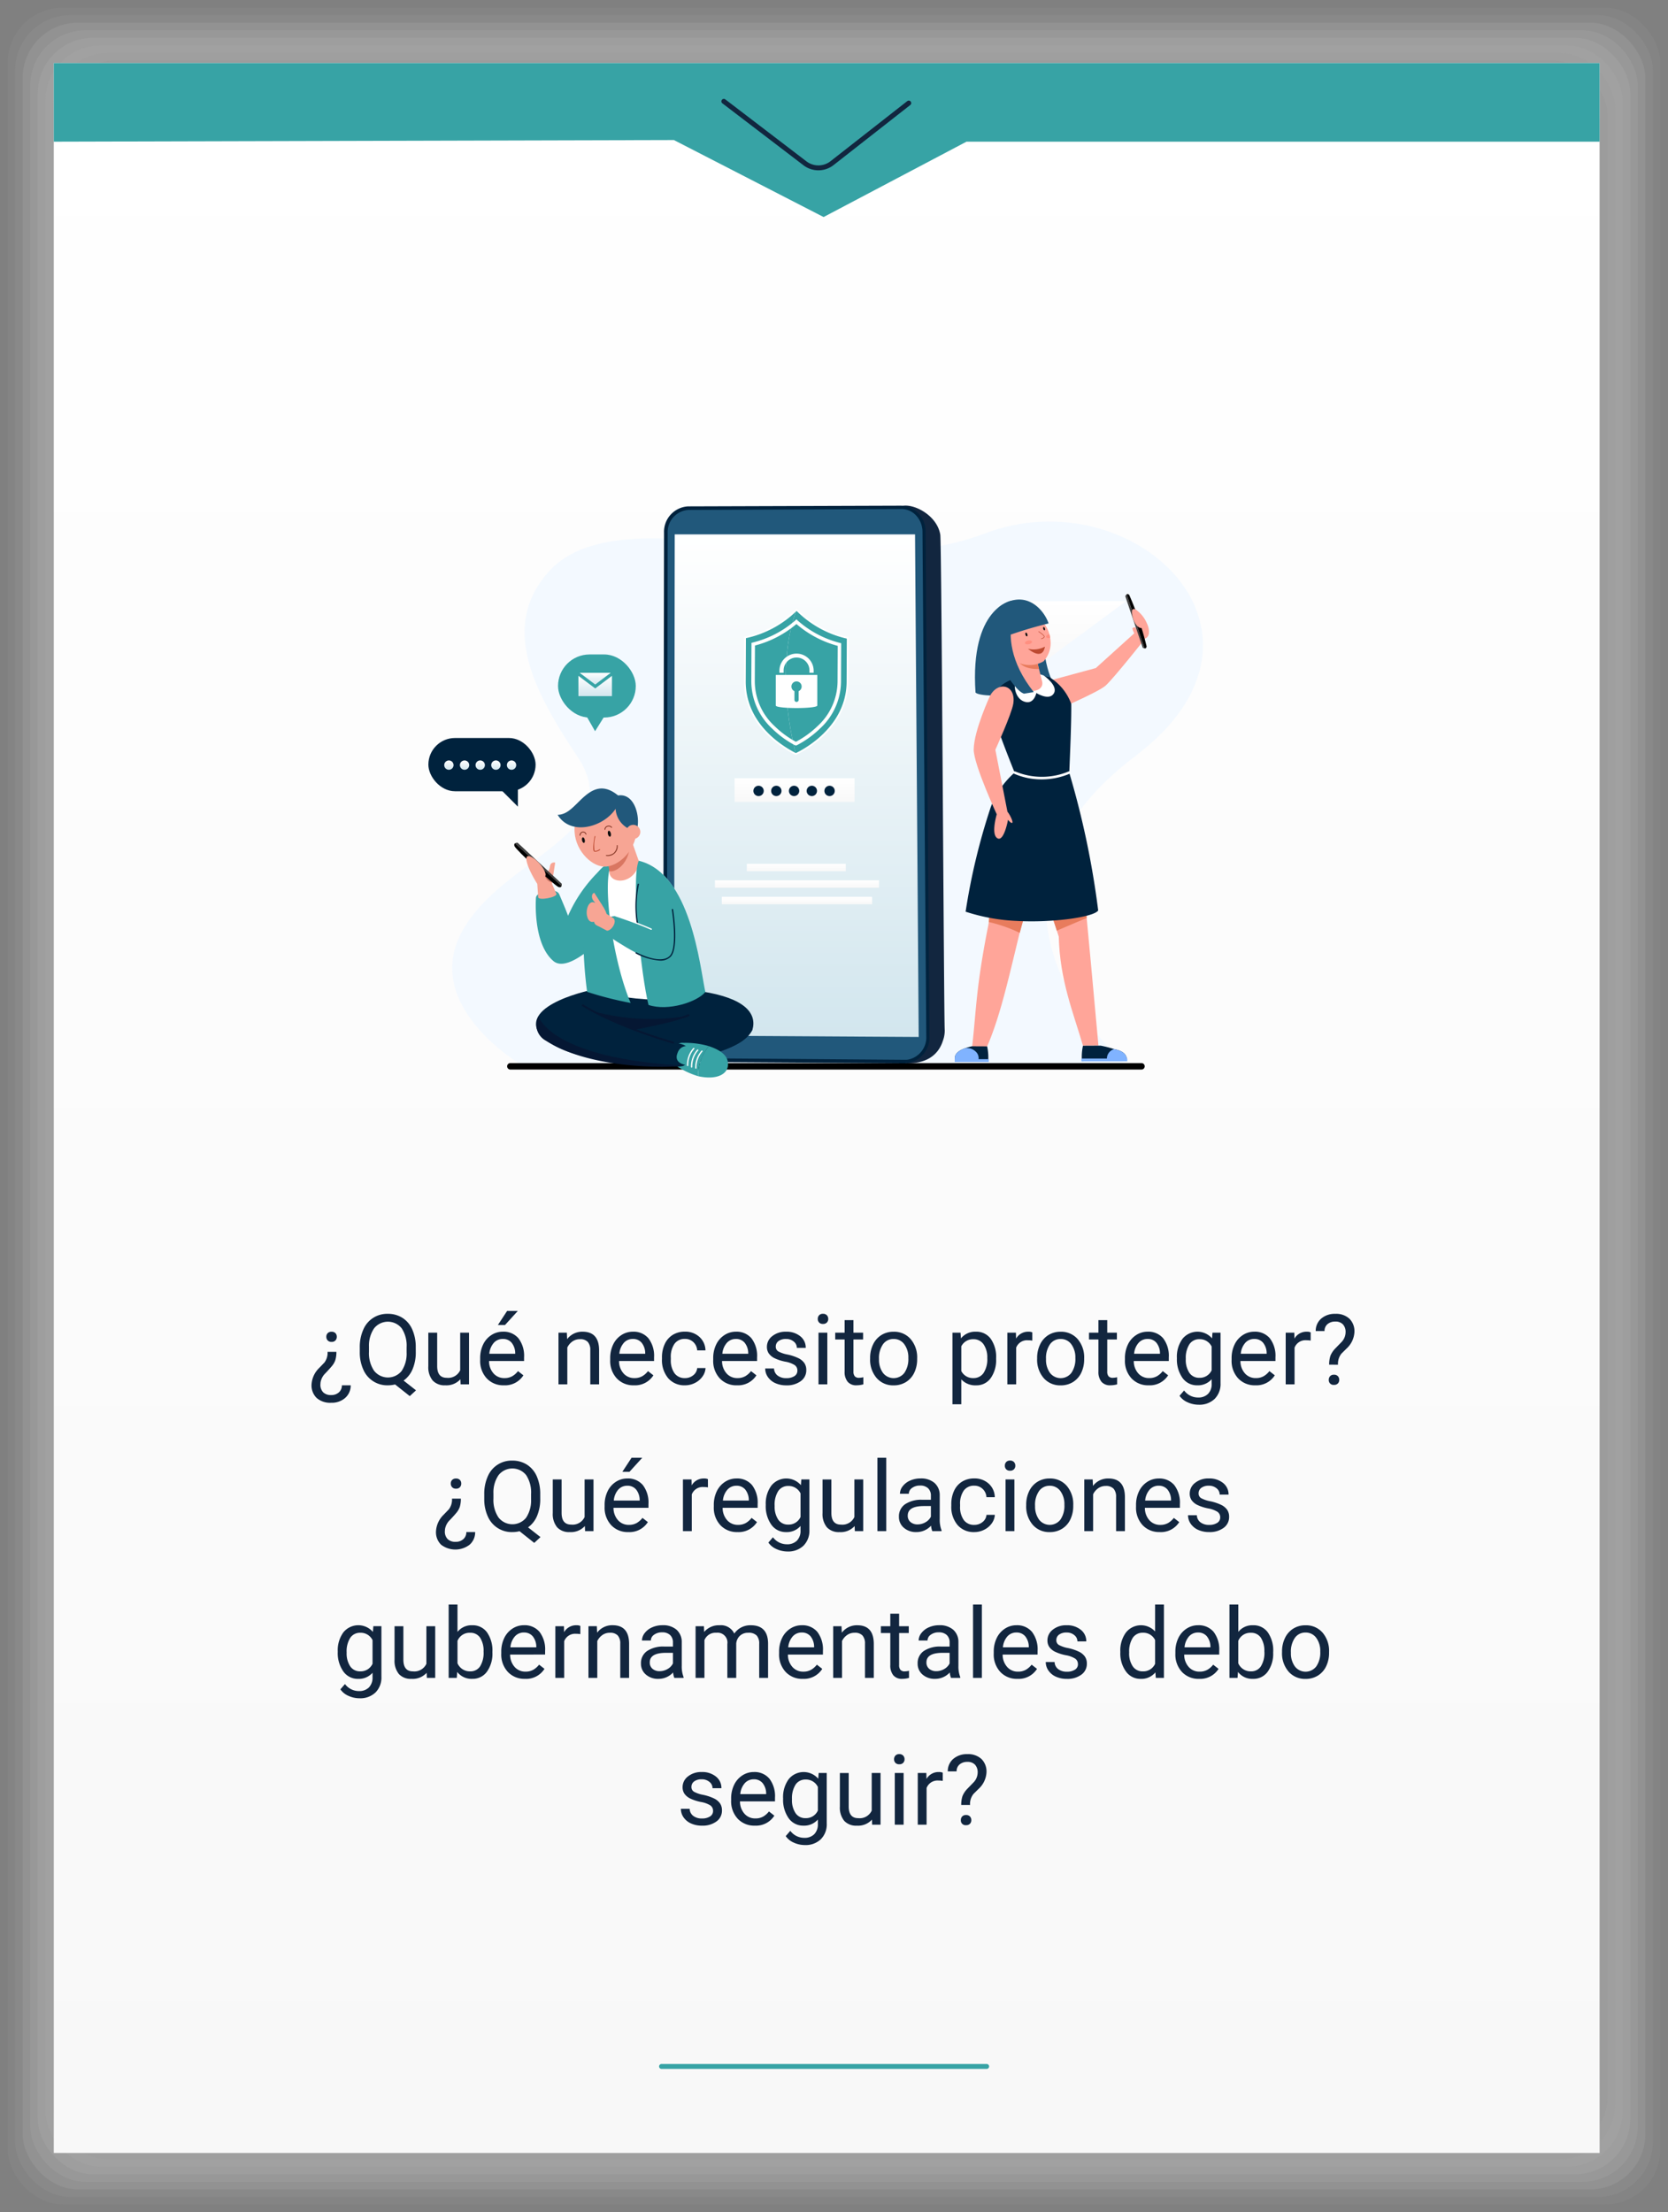 <svg xmlns="http://www.w3.org/2000/svg" xmlns:xlink="http://www.w3.org/1999/xlink" width="272.849" height="361.707" viewBox="0 0 272.849 361.707">
  <rect x="0" y="0" width="272.849" height="361.707" fill="#808080" stroke="none"/>
  <defs>
    <linearGradient id="linear-gradient" x1="0.5" x2="0.5" y2="1" gradientUnits="objectBoundingBox">
      <stop offset="0" stop-color="#fff"/>
      <stop offset="1" stop-color="#f8f8f8"/>
    </linearGradient>
    <linearGradient id="linear-gradient-2" x1="0.5" x2="0.5" y2="1" gradientUnits="objectBoundingBox">
      <stop offset="0" stop-color="#fff"/>
      <stop offset="1" stop-color="#d2e6ee"/>
    </linearGradient>
  </defs>
  <g id="Grupo_62058" data-name="Grupo 62058" transform="translate(-134.909 -971.945)">
    <g id="Grupo_57070" data-name="Grupo 57070" transform="translate(134.909 971.945)">
      <g id="Grupo_57069" data-name="Grupo 57069" transform="translate(0 0)" opacity="0.7" style="mix-blend-mode: multiply;isolation: isolate">
        <rect id="Rectángulo_29501" data-name="Rectángulo 29501" width="272.849" height="361.707" rx="9.04" transform="translate(0 0)" fill="#fff" opacity="0"/>
        <rect id="Rectángulo_29502" data-name="Rectángulo 29502" width="270.375" height="359.234" rx="9.04" transform="translate(1.237 1.237)" fill="#f3f3f3" opacity="0.048"/>
        <rect id="Rectángulo_29503" data-name="Rectángulo 29503" width="267.902" height="356.76" rx="9.04" transform="translate(2.473 2.474)" fill="#e7e7e7" opacity="0.095"/>
        <rect id="Rectángulo_29504" data-name="Rectángulo 29504" width="265.428" height="354.287" rx="9.04" transform="translate(3.71 3.71)" fill="#dbdbdb" opacity="0.143"/>
        <rect id="Rectángulo_29505" data-name="Rectángulo 29505" width="262.955" height="351.813" rx="9.04" transform="translate(4.947 4.947)" fill="#cecece" opacity="0.19"/>
        <rect id="Rectángulo_29506" data-name="Rectángulo 29506" width="260.481" height="349.34" rx="9.04" transform="translate(6.184 6.184)" fill="#c2c2c2" opacity="0.238"/>
        <rect id="Rectángulo_29507" data-name="Rectángulo 29507" width="258.008" height="346.866" rx="9.04" transform="translate(7.42 7.42)" fill="#b6b6b6" opacity="0.286"/>
        <rect id="Rectángulo_29508" data-name="Rectángulo 29508" width="255.534" height="344.393" rx="9.04" transform="translate(8.657 8.657)" fill="#aaa" opacity="0.333"/>
        <rect id="Rectángulo_29509" data-name="Rectángulo 29509" width="253.061" height="341.919" rx="9.04" transform="translate(9.894 9.894)" fill="#9e9e9e" opacity="0.381"/>
        <rect id="Rectángulo_29510" data-name="Rectángulo 29510" width="250.587" height="339.446" rx="9.04" transform="translate(11.131 11.131)" fill="#929292" opacity="0.429"/>
        <rect id="Rectángulo_29511" data-name="Rectángulo 29511" width="248.114" height="336.972" rx="9.04" transform="translate(12.367 12.367)" fill="#868686" opacity="0.476"/>
        <rect id="Rectángulo_29512" data-name="Rectángulo 29512" width="245.64" height="334.499" rx="9.04" transform="translate(13.604 13.604)" fill="#797979" opacity="0.524"/>
        <rect id="Rectángulo_29513" data-name="Rectángulo 29513" width="243.167" height="332.025" rx="9.04" transform="translate(14.841 14.841)" fill="#6d6d6d" opacity="0.571"/>
        <rect id="Rectángulo_29514" data-name="Rectángulo 29514" width="240.693" height="329.552" rx="9.04" transform="translate(16.078 16.078)" fill="#616161" opacity="0.619"/>
        <rect id="Rectángulo_29515" data-name="Rectángulo 29515" width="238.22" height="327.078" rx="9.04" transform="translate(17.314 17.314)" fill="#555" opacity="0.667"/>
        <rect id="Rectángulo_29516" data-name="Rectángulo 29516" width="235.746" height="324.605" rx="9.04" transform="translate(18.551 18.551)" fill="#494949" opacity="0.714"/>
        <rect id="Rectángulo_29517" data-name="Rectángulo 29517" width="233.273" height="322.131" rx="9.04" transform="translate(19.788 19.788)" fill="#3d3d3d" opacity="0.762"/>
        <rect id="Rectángulo_29518" data-name="Rectángulo 29518" width="230.799" height="319.658" rx="9.04" transform="translate(21.025 21.025)" fill="#313131" opacity="0.81"/>
        <rect id="Rectángulo_29519" data-name="Rectángulo 29519" width="228.326" height="317.184" rx="9.04" transform="translate(22.261 22.261)" fill="#242424" opacity="0.857"/>
        <rect id="Rectángulo_29520" data-name="Rectángulo 29520" width="225.852" height="314.711" rx="9.04" transform="translate(23.498 23.498)" fill="#181818" opacity="0.905"/>
        <rect id="Rectángulo_29521" data-name="Rectángulo 29521" width="223.379" height="312.237" rx="9.04" transform="translate(24.735 24.735)" fill="#0c0c0c" opacity="0.952"/>
        <rect id="Rectángulo_29522" data-name="Rectángulo 29522" width="220.905" height="309.764" rx="9.04" transform="translate(25.972 25.972)"/>
      </g>
      <rect id="Rectángulo_29523" data-name="Rectángulo 29523" width="252.868" height="341.726" transform="translate(8.793 10.308)" fill="url(#linear-gradient)"/>
      <path id="Trazado_123976" data-name="Trazado 123976" d="M185.015,982.253H437.883v12.858H334.317l-23.373,12.322-24.488-12.59-101.441.268Z" transform="translate(-176.222 -971.945)" fill="#37a3a5"/>
      <path id="Trazado_123977" data-name="Trazado 123977" d="M284.548,988.8,272,998.621a3.623,3.623,0,0,1-4.432.027L254.3,988.517" transform="translate(-135.895 -971.945)" fill="none" stroke="#12263f" stroke-linecap="round" stroke-miterlimit="10" stroke-width="0.806"/>
      <path id="Trazado_133722" data-name="Trazado 133722" d="M26.715,11.688a4.58,4.58,0,0,1-.168,1.324,2.959,2.959,0,0,1-.535.957q-.375.461-1.094,1.215a2.674,2.674,0,0,0-.8,1.527L24.1,17a1.752,1.752,0,0,0,.453,1.3,1.775,1.775,0,0,0,1.3.449,1.821,1.821,0,0,0,1.27-.441,1.48,1.48,0,0,0,.488-1.152h1.445a2.7,2.7,0,0,1-.895,2.055,3.3,3.3,0,0,1-2.309.8,3.326,3.326,0,0,1-2.367-.785,2.85,2.85,0,0,1-.836-2.184A4.076,4.076,0,0,1,23.9,14.32l.852-.883a2.638,2.638,0,0,0,.516-1.75Zm.063-2.473a.869.869,0,0,1-.215.6.8.8,0,0,1-.637.243.817.817,0,0,1-.641-.243.86.86,0,0,1-.219-.6.821.821,0,0,1,.219-.581.832.832,0,0,1,.641-.235.819.819,0,0,1,.637.235A.83.83,0,0,1,26.777,9.215ZM39.7,11.68a7.026,7.026,0,0,1-.523,2.84,4.388,4.388,0,0,1-1.469,1.863l2.031,1.594-1.023.945-2.4-1.906a4.88,4.88,0,0,1-1.187.141,4.244,4.244,0,0,1-4-2.543,6.752,6.752,0,0,1-.59-2.832v-.82a6.953,6.953,0,0,1,.57-2.9,4.218,4.218,0,0,1,4-2.594,4.4,4.4,0,0,1,2.418.664,4.284,4.284,0,0,1,1.605,1.91,7.016,7.016,0,0,1,.563,2.91Zm-1.5-.734a5.162,5.162,0,0,0-.8-3.1,2.89,2.89,0,0,0-4.516-.008,5,5,0,0,0-.84,3v.836a5.147,5.147,0,0,0,.816,3.078,2.885,2.885,0,0,0,4.52.066,5.079,5.079,0,0,0,.82-3.035ZM47,16.164a3.07,3.07,0,0,1-2.477.992,2.628,2.628,0,0,1-2.059-.785,3.4,3.4,0,0,1-.715-2.324v-5.5H43.2v5.461q0,1.922,1.563,1.922a2.163,2.163,0,0,0,2.2-1.234V8.547H48.41V17H47.035Zm7.109.992a3.693,3.693,0,0,1-2.8-1.129,4.19,4.19,0,0,1-1.078-3.02v-.266a5.073,5.073,0,0,1,.48-2.246,3.748,3.748,0,0,1,1.344-1.547,3.378,3.378,0,0,1,1.871-.559A3.166,3.166,0,0,1,56.5,9.477a4.7,4.7,0,0,1,.914,3.109v.6H51.684a3,3,0,0,0,.73,2.02,2.3,2.3,0,0,0,1.777.77,2.517,2.517,0,0,0,1.3-.312,3.259,3.259,0,0,0,.93-.828l.883.688A3.55,3.55,0,0,1,54.113,17.156Zm-.18-7.578a1.928,1.928,0,0,0-1.469.637A3.1,3.1,0,0,0,51.73,12h4.234v-.109a2.753,2.753,0,0,0-.594-1.707A1.815,1.815,0,0,0,53.934,9.578ZM54.637,5h1.75L54.293,7.3l-1.164,0ZM64.41,8.547l.047,1.063a3.08,3.08,0,0,1,2.531-1.219q2.68,0,2.7,3.023V17H68.246V11.406a1.946,1.946,0,0,0-.418-1.352,1.675,1.675,0,0,0-1.277-.437,2.086,2.086,0,0,0-1.234.375,2.546,2.546,0,0,0-.828.984V17H63.043V8.547Zm10.969,8.609a3.693,3.693,0,0,1-2.8-1.129,4.19,4.19,0,0,1-1.078-3.02v-.266a5.073,5.073,0,0,1,.48-2.246,3.748,3.748,0,0,1,1.344-1.547A3.378,3.378,0,0,1,75.2,8.391a3.166,3.166,0,0,1,2.563,1.086,4.7,4.7,0,0,1,.914,3.109v.6H72.949a3,3,0,0,0,.73,2.02,2.3,2.3,0,0,0,1.777.77,2.517,2.517,0,0,0,1.3-.312,3.259,3.259,0,0,0,.93-.828l.883.688A3.55,3.55,0,0,1,75.379,17.156ZM75.2,9.578a1.928,1.928,0,0,0-1.469.637A3.1,3.1,0,0,0,73,12H77.23v-.109a2.753,2.753,0,0,0-.594-1.707A1.815,1.815,0,0,0,75.2,9.578Zm8.539,6.4a2.082,2.082,0,0,0,1.352-.469,1.649,1.649,0,0,0,.641-1.172H87.1a2.621,2.621,0,0,1-.5,1.383,3.293,3.293,0,0,1-1.23,1.047,3.55,3.55,0,0,1-1.629.391A3.482,3.482,0,0,1,80.992,16a4.59,4.59,0,0,1-1.02-3.152v-.242a5.089,5.089,0,0,1,.453-2.2,3.451,3.451,0,0,1,1.3-1.492,3.7,3.7,0,0,1,2-.531,3.39,3.39,0,0,1,2.363.852,3.043,3.043,0,0,1,1,2.211H85.73a1.992,1.992,0,0,0-.621-1.348,1.932,1.932,0,0,0-1.379-.527,2.023,2.023,0,0,0-1.707.793,3.724,3.724,0,0,0-.605,2.293v.273a3.65,3.65,0,0,0,.6,2.25A2.033,2.033,0,0,0,83.738,15.977Zm8.492,1.18a3.693,3.693,0,0,1-2.8-1.129,4.19,4.19,0,0,1-1.078-3.02v-.266a5.073,5.073,0,0,1,.48-2.246A3.748,3.748,0,0,1,90.18,8.949a3.378,3.378,0,0,1,1.871-.559,3.166,3.166,0,0,1,2.563,1.086,4.7,4.7,0,0,1,.914,3.109v.6H89.8a3,3,0,0,0,.73,2.02,2.3,2.3,0,0,0,1.777.77,2.517,2.517,0,0,0,1.3-.312,3.259,3.259,0,0,0,.93-.828l.883.688A3.55,3.55,0,0,1,92.23,17.156Zm-.18-7.578a1.928,1.928,0,0,0-1.469.637A3.1,3.1,0,0,0,89.848,12h4.234v-.109a2.753,2.753,0,0,0-.594-1.707A1.815,1.815,0,0,0,92.051,9.578Zm10.07,5.18a1.064,1.064,0,0,0-.441-.91,4.249,4.249,0,0,0-1.539-.559,7.277,7.277,0,0,1-1.742-.562,2.479,2.479,0,0,1-.953-.781,1.869,1.869,0,0,1-.309-1.078,2.193,2.193,0,0,1,.879-1.758,3.432,3.432,0,0,1,2.246-.719,3.532,3.532,0,0,1,2.332.742,2.357,2.357,0,0,1,.895,1.9h-1.453a1.3,1.3,0,0,0-.5-1.023,1.888,1.888,0,0,0-1.27-.43,1.976,1.976,0,0,0-1.234.344,1.082,1.082,0,0,0-.445.9.877.877,0,0,0,.414.789,5.1,5.1,0,0,0,1.5.508,7.8,7.8,0,0,1,1.754.578,2.558,2.558,0,0,1,1,.809,1.988,1.988,0,0,1,.324,1.152,2.163,2.163,0,0,1-.906,1.816,3.8,3.8,0,0,1-2.352.684,4.257,4.257,0,0,1-1.8-.359,2.922,2.922,0,0,1-1.223-1,2.42,2.42,0,0,1-.441-1.395h1.445a1.5,1.5,0,0,0,.582,1.152,2.258,2.258,0,0,0,1.434.426,2.331,2.331,0,0,0,1.316-.332A1.02,1.02,0,0,0,102.121,14.758ZM107.02,17h-1.445V8.547h1.445ZM105.457,6.3a.863.863,0,0,1,.215-.594.807.807,0,0,1,.637-.242.819.819,0,0,1,.641.242.854.854,0,0,1,.219.594.826.826,0,0,1-.219.586.834.834,0,0,1-.641.234.821.821,0,0,1-.637-.234A.834.834,0,0,1,105.457,6.3Zm5.836.2V8.547h1.578V9.664h-1.578v5.249a1.173,1.173,0,0,0,.211.763.888.888,0,0,0,.719.254,3.5,3.5,0,0,0,.688-.094V17a4.215,4.215,0,0,1-1.109.155,1.8,1.8,0,0,1-1.461-.586,2.517,2.517,0,0,1-.492-1.664V9.664h-1.539V8.547h1.539V6.5Zm2.727,6.2a4.993,4.993,0,0,1,.488-2.234,3.643,3.643,0,0,1,1.359-1.531,3.7,3.7,0,0,1,1.988-.539,3.565,3.565,0,0,1,2.793,1.2,4.6,4.6,0,0,1,1.066,3.18v.1a5.036,5.036,0,0,1-.473,2.215,3.589,3.589,0,0,1-1.352,1.527,3.743,3.743,0,0,1-2.02.547,3.556,3.556,0,0,1-2.785-1.2A4.575,4.575,0,0,1,114.02,12.8Zm1.453.172a3.616,3.616,0,0,0,.652,2.258,2.211,2.211,0,0,0,3.5-.012,3.955,3.955,0,0,0,.648-2.418,3.61,3.61,0,0,0-.66-2.254,2.1,2.1,0,0,0-1.754-.863,2.075,2.075,0,0,0-1.727.852A3.925,3.925,0,0,0,115.473,12.867Zm19.156,0a5.062,5.062,0,0,1-.883,3.109,2.829,2.829,0,0,1-2.391,1.18,3.1,3.1,0,0,1-2.422-.977v4.07h-1.445V8.547h1.32l.07.938a2.977,2.977,0,0,1,2.453-1.094,2.882,2.882,0,0,1,2.41,1.148,5.117,5.117,0,0,1,.887,3.2Zm-1.445-.164a3.735,3.735,0,0,0-.609-2.258,1.963,1.963,0,0,0-1.672-.828,2.125,2.125,0,0,0-1.969,1.164V14.82a2.129,2.129,0,0,0,1.984,1.156,1.954,1.954,0,0,0,1.652-.824A4.077,4.077,0,0,0,133.184,12.7Zm7.367-2.859a4.331,4.331,0,0,0-.711-.055A1.9,1.9,0,0,0,137.91,11v6h-1.445V8.547h1.406l.023.977a2.251,2.251,0,0,1,2.016-1.133,1.477,1.477,0,0,1,.641.109Zm.789,2.852a4.993,4.993,0,0,1,.488-2.234,3.642,3.642,0,0,1,1.359-1.531,3.7,3.7,0,0,1,1.988-.539,3.565,3.565,0,0,1,2.793,1.2,4.6,4.6,0,0,1,1.066,3.18v.1a5.036,5.036,0,0,1-.473,2.215,3.589,3.589,0,0,1-1.352,1.527,3.743,3.743,0,0,1-2.02.547,3.556,3.556,0,0,1-2.785-1.2A4.575,4.575,0,0,1,141.34,12.8Zm1.453.172a3.616,3.616,0,0,0,.652,2.258,2.211,2.211,0,0,0,3.5-.012,3.954,3.954,0,0,0,.648-2.418,3.61,3.61,0,0,0-.66-2.254,2.1,2.1,0,0,0-1.754-.863,2.075,2.075,0,0,0-1.727.852A3.925,3.925,0,0,0,142.793,12.867ZM152.809,6.5V8.547h1.578V9.664h-1.578v5.249a1.173,1.173,0,0,0,.211.763.888.888,0,0,0,.719.254,3.5,3.5,0,0,0,.688-.094V17a4.215,4.215,0,0,1-1.109.155,1.8,1.8,0,0,1-1.461-.586,2.517,2.517,0,0,1-.492-1.664V9.664h-1.539V8.547h1.539V6.5Zm6.773,10.656a3.693,3.693,0,0,1-2.8-1.129,4.19,4.19,0,0,1-1.078-3.02v-.266a5.073,5.073,0,0,1,.48-2.246,3.748,3.748,0,0,1,1.344-1.547,3.378,3.378,0,0,1,1.871-.559,3.166,3.166,0,0,1,2.563,1.086,4.7,4.7,0,0,1,.914,3.109v.6h-5.727a3,3,0,0,0,.73,2.02,2.3,2.3,0,0,0,1.777.77,2.517,2.517,0,0,0,1.3-.312,3.258,3.258,0,0,0,.93-.828l.883.688A3.55,3.55,0,0,1,159.582,17.156Zm-.18-7.578a1.928,1.928,0,0,0-1.469.637A3.1,3.1,0,0,0,157.2,12h4.234v-.109a2.753,2.753,0,0,0-.594-1.707A1.815,1.815,0,0,0,159.4,9.578Zm4.8,3.125a4.968,4.968,0,0,1,.914-3.145,3.151,3.151,0,0,1,4.836-.074l.07-.937h1.32V16.8a3.439,3.439,0,0,1-.973,2.586,3.589,3.589,0,0,1-2.613.945,4.348,4.348,0,0,1-1.789-.391,3.08,3.08,0,0,1-1.336-1.07l.75-.867a2.826,2.826,0,0,0,2.273,1.148,2.214,2.214,0,0,0,1.645-.594,2.269,2.269,0,0,0,.59-1.672v-.727a2.971,2.971,0,0,1-2.367,1,2.887,2.887,0,0,1-2.4-1.2A5.224,5.224,0,0,1,164.207,12.7Zm1.453.164a3.79,3.79,0,0,0,.586,2.246,1.9,1.9,0,0,0,1.641.816,2.117,2.117,0,0,0,2.008-1.242V10.828A2.142,2.142,0,0,0,167.9,9.617a1.921,1.921,0,0,0-1.648.82A4.128,4.128,0,0,0,165.66,12.867Zm11.375,4.289a3.693,3.693,0,0,1-2.8-1.129,4.19,4.19,0,0,1-1.078-3.02v-.266a5.073,5.073,0,0,1,.48-2.246,3.748,3.748,0,0,1,1.344-1.547,3.378,3.378,0,0,1,1.871-.559,3.166,3.166,0,0,1,2.563,1.086,4.7,4.7,0,0,1,.914,3.109v.6h-5.727a3,3,0,0,0,.73,2.02,2.3,2.3,0,0,0,1.777.77,2.517,2.517,0,0,0,1.3-.312,3.258,3.258,0,0,0,.93-.828l.883.688A3.55,3.55,0,0,1,177.035,17.156Zm-.18-7.578a1.928,1.928,0,0,0-1.469.637A3.1,3.1,0,0,0,174.652,12h4.234v-.109a2.753,2.753,0,0,0-.594-1.707A1.815,1.815,0,0,0,176.855,9.578Zm9.234.266a4.331,4.331,0,0,0-.711-.055A1.9,1.9,0,0,0,183.449,11v6H182V8.547h1.406l.023.977a2.251,2.251,0,0,1,2.016-1.133,1.477,1.477,0,0,1,.641.109Zm3.023,3.94a4.663,4.663,0,0,1,.211-1.466,3.761,3.761,0,0,1,.8-1.193l1.023-1.053a2.36,2.36,0,0,0,.656-1.59,1.815,1.815,0,0,0-.43-1.282,1.62,1.62,0,0,0-1.25-.464,1.881,1.881,0,0,0-1.281.422,1.426,1.426,0,0,0-.484,1.133H186.91a2.632,2.632,0,0,1,.9-2.043,3.374,3.374,0,0,1,2.309-.777,3.185,3.185,0,0,1,2.3.792,2.87,2.87,0,0,1,.824,2.172,3.926,3.926,0,0,1-1.266,2.691l-.852.842a2.623,2.623,0,0,0-.57,1.818Zm-.062,2.482a.861.861,0,0,1,.215-.6.81.81,0,0,1,.637-.241.822.822,0,0,1,.641.241.852.852,0,0,1,.219.6.824.824,0,0,1-.219.588.837.837,0,0,1-.641.233.774.774,0,0,1-.852-.82ZM47.074,35.688a4.58,4.58,0,0,1-.168,1.324,2.959,2.959,0,0,1-.535.957q-.375.461-1.094,1.215a2.674,2.674,0,0,0-.8,1.527L44.457,41a1.752,1.752,0,0,0,.453,1.3,1.775,1.775,0,0,0,1.3.449,1.821,1.821,0,0,0,1.27-.441,1.48,1.48,0,0,0,.488-1.152h1.445a2.7,2.7,0,0,1-.895,2.055,3.85,3.85,0,0,1-4.676.012,2.85,2.85,0,0,1-.836-2.184,4.076,4.076,0,0,1,1.25-2.719l.852-.883a2.638,2.638,0,0,0,.516-1.75Zm.063-2.473a.869.869,0,0,1-.215.6.8.8,0,0,1-.637.243.817.817,0,0,1-.641-.243.86.86,0,0,1-.219-.6.821.821,0,0,1,.219-.581.832.832,0,0,1,.641-.235.819.819,0,0,1,.637.235A.83.83,0,0,1,47.137,33.215ZM60.059,35.68a7.026,7.026,0,0,1-.523,2.84,4.388,4.388,0,0,1-1.469,1.863L60.1,41.977l-1.023.945-2.4-1.906a4.88,4.88,0,0,1-1.187.141,4.244,4.244,0,0,1-4-2.543,6.752,6.752,0,0,1-.59-2.832v-.82a6.953,6.953,0,0,1,.57-2.9,4.218,4.218,0,0,1,4-2.594,4.4,4.4,0,0,1,2.418.664,4.284,4.284,0,0,1,1.605,1.91,7.016,7.016,0,0,1,.563,2.91Zm-1.5-.734a5.162,5.162,0,0,0-.8-3.1,2.89,2.89,0,0,0-4.516-.008,5,5,0,0,0-.84,3v.836a5.147,5.147,0,0,0,.816,3.078,2.885,2.885,0,0,0,4.52.066,5.079,5.079,0,0,0,.82-3.035Zm8.8,5.219a3.07,3.07,0,0,1-2.477.992,2.628,2.628,0,0,1-2.059-.785,3.4,3.4,0,0,1-.715-2.324v-5.5h1.445v5.461q0,1.922,1.563,1.922a2.163,2.163,0,0,0,2.2-1.234V32.547H68.77V41H67.395Zm7.109.992a3.693,3.693,0,0,1-2.8-1.129,4.19,4.19,0,0,1-1.078-3.02v-.266a5.073,5.073,0,0,1,.48-2.246,3.748,3.748,0,0,1,1.344-1.547,3.378,3.378,0,0,1,1.871-.559,3.166,3.166,0,0,1,2.563,1.086,4.7,4.7,0,0,1,.914,3.109v.6H72.043a3,3,0,0,0,.73,2.02,2.3,2.3,0,0,0,1.777.77,2.517,2.517,0,0,0,1.3-.312,3.259,3.259,0,0,0,.93-.828l.883.688A3.55,3.55,0,0,1,74.473,41.156Zm-.18-7.578a1.928,1.928,0,0,0-1.469.637A3.1,3.1,0,0,0,72.09,36h4.234v-.109a2.753,2.753,0,0,0-.594-1.707A1.815,1.815,0,0,0,74.293,33.578ZM75,29h1.75l-2.094,2.3-1.164,0Zm12.492,4.844a4.331,4.331,0,0,0-.711-.055A1.9,1.9,0,0,0,84.848,35v6H83.4V32.547h1.406l.023.977a2.251,2.251,0,0,1,2.016-1.133,1.477,1.477,0,0,1,.641.109Zm4.836,7.313a3.693,3.693,0,0,1-2.8-1.129,4.19,4.19,0,0,1-1.078-3.02v-.266a5.073,5.073,0,0,1,.48-2.246,3.748,3.748,0,0,1,1.344-1.547,3.378,3.378,0,0,1,1.871-.559,3.166,3.166,0,0,1,2.563,1.086,4.7,4.7,0,0,1,.914,3.109v.6H89.895a3,3,0,0,0,.73,2.02,2.3,2.3,0,0,0,1.777.77,2.517,2.517,0,0,0,1.3-.312,3.259,3.259,0,0,0,.93-.828l.883.688A3.55,3.55,0,0,1,92.324,41.156Zm-.18-7.578a1.928,1.928,0,0,0-1.469.637A3.1,3.1,0,0,0,89.941,36h4.234v-.109a2.753,2.753,0,0,0-.594-1.707A1.815,1.815,0,0,0,92.145,33.578Zm4.8,3.125a4.968,4.968,0,0,1,.914-3.145,3.151,3.151,0,0,1,4.836-.074l.07-.937h1.32V40.8a3.439,3.439,0,0,1-.973,2.586,3.589,3.589,0,0,1-2.613.945,4.348,4.348,0,0,1-1.789-.391,3.08,3.08,0,0,1-1.336-1.07l.75-.867a2.826,2.826,0,0,0,2.273,1.148,2.214,2.214,0,0,0,1.645-.594,2.269,2.269,0,0,0,.59-1.672v-.727a2.971,2.971,0,0,1-2.367,1,2.887,2.887,0,0,1-2.4-1.2A5.224,5.224,0,0,1,96.949,36.7Zm1.453.164a3.79,3.79,0,0,0,.586,2.246,1.9,1.9,0,0,0,1.641.816,2.117,2.117,0,0,0,2.008-1.242V34.828a2.142,2.142,0,0,0-1.992-1.211,1.921,1.921,0,0,0-1.648.82A4.128,4.128,0,0,0,98.4,36.867Zm13.086,3.3a3.07,3.07,0,0,1-2.477.992,2.628,2.628,0,0,1-2.059-.785,3.4,3.4,0,0,1-.715-2.324v-5.5h1.445v5.461q0,1.922,1.563,1.922a2.163,2.163,0,0,0,2.2-1.234V32.547h1.445V41H111.52ZM116.66,41h-1.445V29h1.445Zm7.531,0a3.036,3.036,0,0,1-.2-.891,3.225,3.225,0,0,1-2.406,1.047,2.984,2.984,0,0,1-2.051-.707,2.288,2.288,0,0,1-.8-1.793,2.39,2.39,0,0,1,1-2.051,4.733,4.733,0,0,1,2.824-.73h1.406v-.664A1.623,1.623,0,0,0,123.512,34a1.821,1.821,0,0,0-1.336-.449,2.107,2.107,0,0,0-1.3.391,1.151,1.151,0,0,0-.523.945H118.9a2,2,0,0,1,.449-1.223,3.066,3.066,0,0,1,1.219-.934,4.1,4.1,0,0,1,1.691-.344,3.342,3.342,0,0,1,2.289.73,2.635,2.635,0,0,1,.859,2.012v3.891a4.757,4.757,0,0,0,.3,1.852V41Zm-2.4-1.1a2.54,2.54,0,0,0,1.289-.352,2.127,2.127,0,0,0,.883-.914V36.9h-1.133q-2.656,0-2.656,1.555a1.316,1.316,0,0,0,.453,1.063A1.742,1.742,0,0,0,121.793,39.9Zm9.273.078a2.082,2.082,0,0,0,1.352-.469,1.649,1.649,0,0,0,.641-1.172h1.367a2.621,2.621,0,0,1-.5,1.383,3.293,3.293,0,0,1-1.23,1.047,3.55,3.55,0,0,1-1.629.391A3.482,3.482,0,0,1,128.32,40a4.59,4.59,0,0,1-1.02-3.152v-.242a5.089,5.089,0,0,1,.453-2.2,3.451,3.451,0,0,1,1.3-1.492,3.7,3.7,0,0,1,2-.531,3.39,3.39,0,0,1,2.363.852,3.043,3.043,0,0,1,1,2.211h-1.367a1.992,1.992,0,0,0-.621-1.348,1.932,1.932,0,0,0-1.379-.527,2.023,2.023,0,0,0-1.707.793,3.724,3.724,0,0,0-.605,2.293v.273a3.65,3.65,0,0,0,.6,2.25A2.033,2.033,0,0,0,131.066,39.977ZM137.621,41h-1.445V32.547h1.445Zm-1.562-10.7a.863.863,0,0,1,.215-.594.807.807,0,0,1,.637-.242.819.819,0,0,1,.641.242.854.854,0,0,1,.219.594.826.826,0,0,1-.219.586.834.834,0,0,1-.641.234.821.821,0,0,1-.637-.234A.834.834,0,0,1,136.059,30.3Zm3.492,6.391a4.993,4.993,0,0,1,.488-2.234A3.642,3.642,0,0,1,141.4,32.93a3.7,3.7,0,0,1,1.988-.539,3.565,3.565,0,0,1,2.793,1.2,4.6,4.6,0,0,1,1.066,3.18v.1a5.036,5.036,0,0,1-.473,2.215,3.589,3.589,0,0,1-1.352,1.527,3.743,3.743,0,0,1-2.02.547,3.556,3.556,0,0,1-2.785-1.2,4.575,4.575,0,0,1-1.066-3.164Zm1.453.172a3.616,3.616,0,0,0,.652,2.258,2.211,2.211,0,0,0,3.5-.012A3.954,3.954,0,0,0,145.8,36.7a3.61,3.61,0,0,0-.66-2.254,2.1,2.1,0,0,0-1.754-.863,2.075,2.075,0,0,0-1.727.852A3.925,3.925,0,0,0,141,36.867Zm9.422-4.32.047,1.063A3.08,3.08,0,0,1,153,32.391q2.68,0,2.7,3.023V41h-1.445V35.406a1.946,1.946,0,0,0-.418-1.352,1.675,1.675,0,0,0-1.277-.437,2.086,2.086,0,0,0-1.234.375,2.546,2.546,0,0,0-.828.984V41h-1.445V32.547Zm10.969,8.609a3.693,3.693,0,0,1-2.8-1.129,4.19,4.19,0,0,1-1.078-3.02v-.266A5.073,5.073,0,0,1,158,34.5a3.748,3.748,0,0,1,1.344-1.547,3.378,3.378,0,0,1,1.871-.559,3.166,3.166,0,0,1,2.563,1.086,4.7,4.7,0,0,1,.914,3.109v.6h-5.727a3,3,0,0,0,.73,2.02,2.3,2.3,0,0,0,1.777.77,2.517,2.517,0,0,0,1.3-.312,3.258,3.258,0,0,0,.93-.828l.883.688A3.55,3.55,0,0,1,161.395,41.156Zm-.18-7.578a1.928,1.928,0,0,0-1.469.637A3.1,3.1,0,0,0,159.012,36h4.234v-.109a2.753,2.753,0,0,0-.594-1.707A1.815,1.815,0,0,0,161.215,33.578Zm10.07,5.18a1.064,1.064,0,0,0-.441-.91,4.249,4.249,0,0,0-1.539-.559,7.277,7.277,0,0,1-1.742-.562,2.479,2.479,0,0,1-.953-.781,1.869,1.869,0,0,1-.309-1.078,2.193,2.193,0,0,1,.879-1.758,3.432,3.432,0,0,1,2.246-.719,3.532,3.532,0,0,1,2.332.742,2.357,2.357,0,0,1,.895,1.9H171.2a1.3,1.3,0,0,0-.5-1.023,1.888,1.888,0,0,0-1.27-.43,1.976,1.976,0,0,0-1.234.344,1.082,1.082,0,0,0-.445.9.877.877,0,0,0,.414.789,5.1,5.1,0,0,0,1.5.508,7.8,7.8,0,0,1,1.754.578,2.558,2.558,0,0,1,1,.809,1.988,1.988,0,0,1,.324,1.152,2.163,2.163,0,0,1-.906,1.816,3.8,3.8,0,0,1-2.352.684,4.257,4.257,0,0,1-1.8-.359,2.922,2.922,0,0,1-1.223-1,2.42,2.42,0,0,1-.441-1.395h1.445a1.5,1.5,0,0,0,.582,1.152,2.258,2.258,0,0,0,1.434.426,2.331,2.331,0,0,0,1.316-.332A1.02,1.02,0,0,0,171.285,38.758ZM26.938,60.7a4.968,4.968,0,0,1,.914-3.145,3.151,3.151,0,0,1,4.836-.074l.07-.937h1.32V64.8a3.439,3.439,0,0,1-.973,2.586,3.589,3.589,0,0,1-2.613.945,4.348,4.348,0,0,1-1.789-.391,3.08,3.08,0,0,1-1.336-1.07l.75-.867a2.826,2.826,0,0,0,2.273,1.148,2.214,2.214,0,0,0,1.645-.594,2.269,2.269,0,0,0,.59-1.672v-.727a2.971,2.971,0,0,1-2.367,1,2.887,2.887,0,0,1-2.4-1.2A5.224,5.224,0,0,1,26.938,60.7Zm1.453.164a3.79,3.79,0,0,0,.586,2.246,1.9,1.9,0,0,0,1.641.816,2.117,2.117,0,0,0,2.008-1.242V58.828a2.142,2.142,0,0,0-1.992-1.211,1.921,1.921,0,0,0-1.648.82A4.128,4.128,0,0,0,28.391,60.867Zm13.086,3.3A3.07,3.07,0,0,1,39,65.156a2.628,2.628,0,0,1-2.059-.785,3.4,3.4,0,0,1-.715-2.324v-5.5h1.445v5.461q0,1.922,1.563,1.922a2.163,2.163,0,0,0,2.2-1.234V56.547h1.445V65H41.508Zm10.758-3.3a5.026,5.026,0,0,1-.891,3.113,2.846,2.846,0,0,1-2.391,1.176,2.947,2.947,0,0,1-2.477-1.133l-.07.977H45.078V53h1.445v4.477a2.93,2.93,0,0,1,2.414-1.086,2.863,2.863,0,0,1,2.418,1.164,5.177,5.177,0,0,1,.879,3.188ZM50.789,60.7a3.906,3.906,0,0,0-.57-2.281,1.888,1.888,0,0,0-1.641-.8,2.122,2.122,0,0,0-2.055,1.328V62.6a2.181,2.181,0,0,0,2.07,1.328,1.878,1.878,0,0,0,1.617-.8A4.153,4.153,0,0,0,50.789,60.7Zm6.773,4.453a3.693,3.693,0,0,1-2.8-1.129,4.19,4.19,0,0,1-1.078-3.02v-.266a5.073,5.073,0,0,1,.48-2.246,3.748,3.748,0,0,1,1.344-1.547,3.378,3.378,0,0,1,1.871-.559,3.166,3.166,0,0,1,2.563,1.086,4.7,4.7,0,0,1,.914,3.109v.6H55.133a3,3,0,0,0,.73,2.02,2.3,2.3,0,0,0,1.777.77,2.517,2.517,0,0,0,1.3-.312,3.258,3.258,0,0,0,.93-.828l.883.688A3.55,3.55,0,0,1,57.563,65.156Zm-.18-7.578a1.928,1.928,0,0,0-1.469.637A3.1,3.1,0,0,0,55.18,60h4.234v-.109a2.753,2.753,0,0,0-.594-1.707A1.815,1.815,0,0,0,57.383,57.578Zm9.234.266a4.331,4.331,0,0,0-.711-.055A1.9,1.9,0,0,0,63.977,59v6H62.531V56.547h1.406l.023.977a2.251,2.251,0,0,1,2.016-1.133,1.477,1.477,0,0,1,.641.109Zm2.7-1.3.047,1.063a3.08,3.08,0,0,1,2.531-1.219q2.68,0,2.7,3.023V65H73.148V59.406a1.946,1.946,0,0,0-.418-1.352,1.675,1.675,0,0,0-1.277-.437,2.086,2.086,0,0,0-1.234.375,2.546,2.546,0,0,0-.828.984V65H67.945V56.547ZM81.992,65a3.036,3.036,0,0,1-.2-.891,3.225,3.225,0,0,1-2.406,1.047,2.984,2.984,0,0,1-2.051-.707,2.288,2.288,0,0,1-.8-1.793,2.39,2.39,0,0,1,1-2.051,4.733,4.733,0,0,1,2.824-.73h1.406v-.664A1.623,1.623,0,0,0,81.313,58a1.821,1.821,0,0,0-1.336-.449,2.107,2.107,0,0,0-1.3.391,1.151,1.151,0,0,0-.523.945H76.7a2,2,0,0,1,.449-1.223,3.066,3.066,0,0,1,1.219-.934,4.1,4.1,0,0,1,1.691-.344,3.342,3.342,0,0,1,2.289.73,2.635,2.635,0,0,1,.859,2.012v3.891a4.757,4.757,0,0,0,.3,1.852V65Zm-2.4-1.1a2.54,2.54,0,0,0,1.289-.352,2.127,2.127,0,0,0,.883-.914V60.9H80.633q-2.656,0-2.656,1.555a1.316,1.316,0,0,0,.453,1.063A1.742,1.742,0,0,0,79.594,63.9Zm7.242-7.352.039.938a3.122,3.122,0,0,1,2.508-1.094A2.417,2.417,0,0,1,91.8,57.75a3.2,3.2,0,0,1,1.1-.984,3.242,3.242,0,0,1,1.6-.375q2.781,0,2.828,2.945V65H95.875V59.422a1.941,1.941,0,0,0-.414-1.355,1.823,1.823,0,0,0-1.391-.449,1.916,1.916,0,0,0-1.336.48,1.949,1.949,0,0,0-.617,1.293V65H90.664V59.461a1.613,1.613,0,0,0-1.8-1.844,1.934,1.934,0,0,0-1.945,1.211V65H85.469V56.547Zm16.172,8.609a3.693,3.693,0,0,1-2.8-1.129,4.19,4.19,0,0,1-1.078-3.02v-.266a5.073,5.073,0,0,1,.48-2.246,3.748,3.748,0,0,1,1.344-1.547,3.378,3.378,0,0,1,1.871-.559,3.166,3.166,0,0,1,2.563,1.086,4.7,4.7,0,0,1,.914,3.109v.6h-5.727a3,3,0,0,0,.73,2.02,2.3,2.3,0,0,0,1.777.77,2.517,2.517,0,0,0,1.3-.312,3.259,3.259,0,0,0,.93-.828l.883.688A3.55,3.55,0,0,1,103.008,65.156Zm-.18-7.578a1.928,1.928,0,0,0-1.469.637A3.1,3.1,0,0,0,100.625,60h4.234v-.109a2.753,2.753,0,0,0-.594-1.707A1.815,1.815,0,0,0,102.828,57.578Zm6.516-1.031.047,1.063a3.08,3.08,0,0,1,2.531-1.219q2.68,0,2.7,3.023V65H113.18V59.406a1.946,1.946,0,0,0-.418-1.352,1.675,1.675,0,0,0-1.277-.437,2.086,2.086,0,0,0-1.234.375,2.546,2.546,0,0,0-.828.984V65h-1.445V56.547Zm9.422-2.047v2.047h1.578v1.117h-1.578v5.249a1.173,1.173,0,0,0,.211.763.888.888,0,0,0,.719.254,3.5,3.5,0,0,0,.688-.094V65a4.215,4.215,0,0,1-1.109.155,1.8,1.8,0,0,1-1.461-.586,2.517,2.517,0,0,1-.492-1.664V57.664h-1.539V56.547h1.539V54.5ZM127.25,65a3.036,3.036,0,0,1-.2-.891,3.225,3.225,0,0,1-2.406,1.047,2.984,2.984,0,0,1-2.051-.707,2.288,2.288,0,0,1-.8-1.793,2.39,2.39,0,0,1,1-2.051,4.733,4.733,0,0,1,2.824-.73h1.406v-.664A1.623,1.623,0,0,0,126.57,58a1.821,1.821,0,0,0-1.336-.449,2.107,2.107,0,0,0-1.3.391,1.151,1.151,0,0,0-.523.945h-1.453a2,2,0,0,1,.449-1.223,3.066,3.066,0,0,1,1.219-.934,4.1,4.1,0,0,1,1.691-.344,3.342,3.342,0,0,1,2.289.73,2.635,2.635,0,0,1,.859,2.012v3.891a4.757,4.757,0,0,0,.3,1.852V65Zm-2.4-1.1a2.54,2.54,0,0,0,1.289-.352,2.127,2.127,0,0,0,.883-.914V60.9h-1.133q-2.656,0-2.656,1.555a1.316,1.316,0,0,0,.453,1.063A1.742,1.742,0,0,0,124.852,63.9ZM132.3,65h-1.445V53H132.3Zm5.82.156a3.693,3.693,0,0,1-2.8-1.129,4.19,4.19,0,0,1-1.078-3.02v-.266a5.073,5.073,0,0,1,.48-2.246,3.748,3.748,0,0,1,1.344-1.547,3.378,3.378,0,0,1,1.871-.559,3.166,3.166,0,0,1,2.563,1.086,4.7,4.7,0,0,1,.914,3.109v.6H135.7a3,3,0,0,0,.73,2.02,2.3,2.3,0,0,0,1.777.77,2.517,2.517,0,0,0,1.3-.312,3.258,3.258,0,0,0,.93-.828l.883.688A3.55,3.55,0,0,1,138.125,65.156Zm-.18-7.578a1.928,1.928,0,0,0-1.469.637A3.1,3.1,0,0,0,135.742,60h4.234v-.109a2.753,2.753,0,0,0-.594-1.707A1.815,1.815,0,0,0,137.945,57.578Zm10.07,5.18a1.064,1.064,0,0,0-.441-.91,4.249,4.249,0,0,0-1.539-.559,7.277,7.277,0,0,1-1.742-.562,2.479,2.479,0,0,1-.953-.781,1.869,1.869,0,0,1-.309-1.078,2.193,2.193,0,0,1,.879-1.758,3.432,3.432,0,0,1,2.246-.719,3.532,3.532,0,0,1,2.332.742,2.357,2.357,0,0,1,.895,1.9H147.93a1.3,1.3,0,0,0-.5-1.023,1.888,1.888,0,0,0-1.27-.43,1.976,1.976,0,0,0-1.234.344,1.082,1.082,0,0,0-.445.9.877.877,0,0,0,.414.789,5.1,5.1,0,0,0,1.5.508,7.8,7.8,0,0,1,1.754.578,2.558,2.558,0,0,1,1,.809,1.988,1.988,0,0,1,.324,1.152,2.163,2.163,0,0,1-.906,1.816,3.8,3.8,0,0,1-2.352.684,4.257,4.257,0,0,1-1.8-.359,2.922,2.922,0,0,1-1.223-1,2.42,2.42,0,0,1-.441-1.395h1.445a1.5,1.5,0,0,0,.582,1.152,2.258,2.258,0,0,0,1.434.426,2.331,2.331,0,0,0,1.316-.332A1.02,1.02,0,0,0,148.016,62.758Zm6.938-2.055a4.952,4.952,0,0,1,.922-3.129,3.137,3.137,0,0,1,4.766-.168V53h1.445V65h-1.328l-.07-.906a2.943,2.943,0,0,1-2.414,1.063,2.887,2.887,0,0,1-2.395-1.2,5.008,5.008,0,0,1-.926-3.141Zm1.445.164a3.749,3.749,0,0,0,.594,2.25,1.919,1.919,0,0,0,1.641.813,2.108,2.108,0,0,0,2.008-1.234V58.813a2.125,2.125,0,0,0-1.992-1.2,1.929,1.929,0,0,0-1.656.82A4.128,4.128,0,0,0,156.4,60.867Zm11.438,4.289a3.693,3.693,0,0,1-2.8-1.129,4.19,4.19,0,0,1-1.078-3.02v-.266a5.073,5.073,0,0,1,.48-2.246,3.748,3.748,0,0,1,1.344-1.547,3.378,3.378,0,0,1,1.871-.559,3.166,3.166,0,0,1,2.563,1.086,4.7,4.7,0,0,1,.914,3.109v.6h-5.727a3,3,0,0,0,.73,2.02,2.3,2.3,0,0,0,1.777.77,2.517,2.517,0,0,0,1.3-.312,3.258,3.258,0,0,0,.93-.828l.883.688A3.55,3.55,0,0,1,167.836,65.156Zm-.18-7.578a1.928,1.928,0,0,0-1.469.637A3.1,3.1,0,0,0,165.453,60h4.234v-.109a2.753,2.753,0,0,0-.594-1.707A1.815,1.815,0,0,0,167.656,57.578Zm12.3,3.289a5.026,5.026,0,0,1-.891,3.113,2.846,2.846,0,0,1-2.391,1.176,2.947,2.947,0,0,1-2.477-1.133l-.07.977H172.8V53h1.445v4.477a2.93,2.93,0,0,1,2.414-1.086,2.863,2.863,0,0,1,2.418,1.164,5.177,5.177,0,0,1,.879,3.188Zm-1.445-.164a3.906,3.906,0,0,0-.57-2.281,1.888,1.888,0,0,0-1.641-.8,2.122,2.122,0,0,0-2.055,1.328V62.6a2.181,2.181,0,0,0,2.07,1.328,1.878,1.878,0,0,0,1.617-.8A4.153,4.153,0,0,0,178.516,60.7ZM181.4,60.7a4.993,4.993,0,0,1,.488-2.234,3.642,3.642,0,0,1,1.359-1.531,3.7,3.7,0,0,1,1.988-.539,3.565,3.565,0,0,1,2.793,1.2,4.6,4.6,0,0,1,1.066,3.18v.1a5.036,5.036,0,0,1-.473,2.215,3.589,3.589,0,0,1-1.352,1.527,3.743,3.743,0,0,1-2.02.547,3.556,3.556,0,0,1-2.785-1.2A4.575,4.575,0,0,1,181.4,60.8Zm1.453.172a3.616,3.616,0,0,0,.652,2.258,2.211,2.211,0,0,0,3.5-.012,3.954,3.954,0,0,0,.648-2.418,3.61,3.61,0,0,0-.66-2.254,2.1,2.1,0,0,0-1.754-.863,2.075,2.075,0,0,0-1.727.852A3.925,3.925,0,0,0,182.852,60.867ZM88.328,86.758a1.064,1.064,0,0,0-.441-.91,4.249,4.249,0,0,0-1.539-.559,7.277,7.277,0,0,1-1.742-.562,2.478,2.478,0,0,1-.953-.781,1.869,1.869,0,0,1-.309-1.078,2.193,2.193,0,0,1,.879-1.758,3.432,3.432,0,0,1,2.246-.719,3.532,3.532,0,0,1,2.332.742,2.357,2.357,0,0,1,.895,1.9H88.242a1.3,1.3,0,0,0-.5-1.023,1.888,1.888,0,0,0-1.27-.43,1.976,1.976,0,0,0-1.234.344,1.082,1.082,0,0,0-.445.9.877.877,0,0,0,.414.789,5.1,5.1,0,0,0,1.5.508,7.8,7.8,0,0,1,1.754.578,2.559,2.559,0,0,1,1,.809,1.988,1.988,0,0,1,.324,1.152,2.163,2.163,0,0,1-.906,1.816,3.8,3.8,0,0,1-2.352.684,4.257,4.257,0,0,1-1.8-.359,2.922,2.922,0,0,1-1.223-1,2.42,2.42,0,0,1-.441-1.395H84.5a1.5,1.5,0,0,0,.582,1.152,2.258,2.258,0,0,0,1.434.426,2.331,2.331,0,0,0,1.316-.332A1.02,1.02,0,0,0,88.328,86.758Zm6.836,2.4a3.693,3.693,0,0,1-2.8-1.129,4.19,4.19,0,0,1-1.078-3.02v-.266a5.073,5.073,0,0,1,.48-2.246,3.748,3.748,0,0,1,1.344-1.547,3.378,3.378,0,0,1,1.871-.559,3.166,3.166,0,0,1,2.563,1.086,4.7,4.7,0,0,1,.914,3.109v.6H92.734a3,3,0,0,0,.73,2.02,2.3,2.3,0,0,0,1.777.77,2.517,2.517,0,0,0,1.3-.312,3.259,3.259,0,0,0,.93-.828l.883.688A3.55,3.55,0,0,1,95.164,89.156Zm-.18-7.578a1.928,1.928,0,0,0-1.469.637A3.1,3.1,0,0,0,92.781,84h4.234v-.109a2.753,2.753,0,0,0-.594-1.707A1.815,1.815,0,0,0,94.984,81.578Zm4.8,3.125a4.968,4.968,0,0,1,.914-3.145,3.151,3.151,0,0,1,4.836-.074l.07-.937h1.32V88.8a3.439,3.439,0,0,1-.973,2.586,3.589,3.589,0,0,1-2.613.945,4.348,4.348,0,0,1-1.789-.391,3.08,3.08,0,0,1-1.336-1.07l.75-.867a2.826,2.826,0,0,0,2.273,1.148,2.214,2.214,0,0,0,1.645-.594,2.269,2.269,0,0,0,.59-1.672v-.727a2.971,2.971,0,0,1-2.367,1,2.887,2.887,0,0,1-2.4-1.2A5.224,5.224,0,0,1,99.789,84.7Zm1.453.164a3.79,3.79,0,0,0,.586,2.246,1.9,1.9,0,0,0,1.641.816,2.117,2.117,0,0,0,2.008-1.242V82.828a2.142,2.142,0,0,0-1.992-1.211,1.921,1.921,0,0,0-1.648.82A4.128,4.128,0,0,0,101.242,84.867Zm13.086,3.3a3.07,3.07,0,0,1-2.477.992,2.628,2.628,0,0,1-2.059-.785,3.4,3.4,0,0,1-.715-2.324v-5.5h1.445v5.461q0,1.922,1.563,1.922a2.163,2.163,0,0,0,2.2-1.234V80.547h1.445V89h-1.375ZM119.5,89h-1.445V80.547H119.5Zm-1.562-10.7a.863.863,0,0,1,.215-.594.807.807,0,0,1,.637-.242.819.819,0,0,1,.641.242.854.854,0,0,1,.219.594.826.826,0,0,1-.219.586.834.834,0,0,1-.641.234.821.821,0,0,1-.637-.234A.834.834,0,0,1,117.938,78.3Zm7.961,3.539a4.331,4.331,0,0,0-.711-.055A1.9,1.9,0,0,0,123.258,83v6h-1.445V80.547h1.406l.023.977a2.251,2.251,0,0,1,2.016-1.133,1.477,1.477,0,0,1,.641.109Zm3.023,3.94a4.663,4.663,0,0,1,.211-1.466,3.761,3.761,0,0,1,.8-1.193l1.023-1.053a2.36,2.36,0,0,0,.656-1.59,1.815,1.815,0,0,0-.43-1.282,1.62,1.62,0,0,0-1.25-.464,1.881,1.881,0,0,0-1.281.422,1.426,1.426,0,0,0-.484,1.133h-1.445a2.632,2.632,0,0,1,.9-2.043,3.374,3.374,0,0,1,2.309-.777,3.185,3.185,0,0,1,2.3.792,2.87,2.87,0,0,1,.824,2.172,3.926,3.926,0,0,1-1.266,2.691l-.852.842a2.623,2.623,0,0,0-.57,1.818Zm-.062,2.482a.861.861,0,0,1,.215-.6.81.81,0,0,1,.637-.241.822.822,0,0,1,.641.241.852.852,0,0,1,.219.6.824.824,0,0,1-.219.588.837.837,0,0,1-.641.233.774.774,0,0,1-.852-.82Z" transform="translate(28.313 209.358)" fill="#12263f"/>
      <g id="Grupo_62059" data-name="Grupo 62059" transform="translate(70.073 82.672)">
        <g id="illutration">
          <g id="verification" transform="translate(0 0)">
            <path id="Trazado_132292" data-name="Trazado 132292" d="M321.007,1086.177s-16.639-9.508-10.156-21.825,27.476-16.051,19.016-28.74c-7.347-11.021-12.533-21.177-4.97-30.037,11.713-13.721,47.324,2.809,71.527-6.483s51.413,16.148,24.723,36.34c-32,24.212-1.67,50.447-1.67,50.447Z" transform="translate(-305.453 -994.516)" fill="#f3f9ff"/>
            <g id="Grupo_61970" data-name="Grupo 61970">
              <path id="Trazado_132293" data-name="Trazado 132293" d="M452.512,1386.412H349.276a.528.528,0,1,1,0-1.057H452.512a.528.528,0,1,1,0,1.057Z" transform="translate(-335.864 -1294.199)"/>
              <g id="Grupo_61937" data-name="Grupo 61937" transform="translate(38.416)">
                <g id="Grupo_61936" data-name="Grupo 61936">
                  <path id="Trazado_132294" data-name="Trazado 132294" d="M519.289,990.45c-.725-4.295-7.339-6.234-7.209-3.43l-30.318.178a4.046,4.046,0,0,0-3.8,4.222l-.063,79.737a4.174,4.174,0,0,0,3.871,4.387l30.95.265a2.476,2.476,0,0,0,1.118,1.077c3.549.075,5.252-1.677,5.874-3.659a4.774,4.774,0,0,0,.308-1.74C519.89,1070.449,519.513,991.457,519.289,990.45Z" transform="translate(-473.97 -985.707)" fill="#12263f"/>
                  <path id="Trazado_132295" data-name="Trazado 132295" d="M500.221,1076.936l-35.526-.229a4.291,4.291,0,0,1-4.006-4.506l.133-82a4.163,4.163,0,0,1,3.943-4.329l34.836-.113a4.186,4.186,0,0,1,4,4.323l.631,82.381A4.221,4.221,0,0,1,500.221,1076.936Z" transform="translate(-460.689 -985.746)" fill="#00223d"/>
                  <path id="Trazado_132296" data-name="Trazado 132296" d="M502.742,1078.19a3.193,3.193,0,0,1-.449.028l-35.515-.269a3.747,3.747,0,0,1-3.459-3.943l.123-81.912a3.634,3.634,0,0,1,3.4-3.789l34.833-.151c.055,0,.11,0,.164,0a3.3,3.3,0,0,1,2.308,1.123,3.936,3.936,0,0,1,.981,2.608l.623,82.465A3.7,3.7,0,0,1,502.742,1078.19Z" transform="translate(-462.719 -987.596)" fill="#21587b"/>
                  <path id="Trazado_132297" data-name="Trazado 132297" d="M507.909,1006.345l.6,82.178-40.01-.24.1-81.938Z" transform="translate(-466.718 -1001.638)" fill="url(#linear-gradient-2)"/>
                </g>
              </g>
              <g id="Grupo_61950" data-name="Grupo 61950" transform="translate(14.048 53.924)">
                <path id="Trazado_132298" data-name="Trazado 132298" d="M379.812,1244.021a23.478,23.478,0,0,0-5.268,7.5c-.452-1.172-.341-.915-1.43-3.492-.5-1.211-3.739-.526-3.821.54,0,0-.582,7.424,2.847,10.347s13.094-9.284,13.094-9.284A3.922,3.922,0,0,0,379.812,1244.021Z" transform="translate(-365.742 -1238.377)" fill="#37a3a5"/>
                <g id="Grupo_61941" data-name="Grupo 61941" transform="translate(3.558 25.117)">
                  <path id="Trazado_132299" data-name="Trazado 132299" d="M404.845,1338.958c-3.644,7.11-30.226,4.578-34.8.709-3.381-4.964,8.867-7.389,9.139-7.4,6.02-.164,14.315.371,17.372.371C403.663,1333.734,405.646,1336.251,404.845,1338.958Z" transform="translate(-369.454 -1332.239)" fill="#00223d"/>
                  <path id="Trazado_132300" data-name="Trazado 132300" d="M411.859,1348.614a36.255,36.255,0,0,0,14.724.729s-8.259,3.651-8.3,3.786S411.859,1348.614,411.859,1348.614Z" transform="translate(-402.187 -1344.879)" fill="#051733"/>
                  <path id="Trazado_132301" data-name="Trazado 132301" d="M439.833,1349.347c-5.325,5.9-28.047,5.329-23.677-.032a123.117,123.117,0,0,0,15.827-3.666C435.332,1342.934,442,1346.156,439.833,1349.347Z" transform="translate(-405.076 -1341.804)" fill="#00223d"/>
                  <g id="Grupo_61940" data-name="Grupo 61940" transform="translate(0.365 2.113)">
                    <g id="Grupo_61938" data-name="Grupo 61938" transform="translate(21.86 6.684)">
                      <path id="Trazado_132302" data-name="Trazado 132302" d="M490.537,1375.6c-.264-1.186-1.631-1.942-3.092-2.418a7.831,7.831,0,0,0-1.74,4.917C488.947,1378.825,490.99,1377.635,490.537,1375.6Z" transform="translate(-481.414 -1372.639)" fill="#37a3a5"/>
                      <path id="Trazado_132303" data-name="Trazado 132303" d="M468.812,1370.817a1.585,1.585,0,0,0-1.757,1.392,1.975,1.975,0,0,0,.8,2.519,13.062,13.062,0,0,0,3.334,1.537,7.831,7.831,0,0,1,1.74-4.917A13.607,13.607,0,0,0,468.812,1370.817Z" transform="translate(-466.894 -1370.806)" fill="#37a3a5"/>
                    </g>
                    <path id="Trazado_132304" data-name="Trazado 132304" d="M394.406,1348.385c2.593.621,1.261,3.818-.075,3.629,1.455.206-25.749.209-23.1-8.019h.011a5.8,5.8,0,0,1,6.751-2.1A70.58,70.58,0,0,0,394.406,1348.385Z" transform="translate(-371.053 -1341.503)" fill="#00223d"/>
                    <g id="Grupo_61939" data-name="Grupo 61939" transform="translate(22.643 7.208)">
                      <path id="Trazado_132305" data-name="Trazado 132305" d="M472.006,1376.229s-2.314-.181-1.511-2.04a1.567,1.567,0,0,1,2.43-.769A2.123,2.123,0,0,1,472.006,1376.229Z" transform="translate(-470.326 -1373.102)" fill="#37a3a5"/>
                      <path id="Trazado_132306" data-name="Trazado 132306" d="M477.817,1377.424a.106.106,0,0,1-.106-.1,4.141,4.141,0,0,1,1.03-2.847.106.106,0,1,1,.152.147,4,4,0,0,0-.971,2.693.106.106,0,0,1-.1.109Z" transform="translate(-476.025 -1374.138)" fill="#fff"/>
                      <path id="Trazado_132307" data-name="Trazado 132307" d="M480.684,1378.52a.106.106,0,0,1-.106-.1,4.142,4.142,0,0,1,1.03-2.847.106.106,0,0,1,.152.147,4,4,0,0,0-.971,2.693.106.106,0,0,1-.1.109Z" transform="translate(-478.238 -1374.984)" fill="#fff"/>
                      <path id="Trazado_132308" data-name="Trazado 132308" d="M483.72,1379.28a.105.105,0,0,1-.106-.1,4.142,4.142,0,0,1,1.03-2.847.106.106,0,0,1,.152.147,4,4,0,0,0-.971,2.692.106.106,0,0,1-.1.109Z" transform="translate(-480.581 -1375.57)" fill="#fff"/>
                    </g>
                  </g>
                  <path id="Trazado_132309" data-name="Trazado 132309" d="M393.644,1359.88c-.555.307-14.573.959-22.378-4.067a2.937,2.937,0,0,1-1.2-3.983S371.881,1358.634,393.644,1359.88Z" transform="translate(-369.653 -1347.361)" fill="#051733"/>
                  <path id="Trazado_132310" data-name="Trazado 132310" d="M417.277,1349.671a.153.153,0,0,1-.045-.007c-10.1-2.993-14.76-6.093-14.806-6.124a.158.158,0,0,1,.177-.263c.045.031,4.667,3.105,14.719,6.083a.158.158,0,0,1-.045.31Z" transform="translate(-394.851 -1340.739)" fill="#051733"/>
                  <path id="Trazado_132311" data-name="Trazado 132311" d="M439.176,1352.873a.159.159,0,0,1-.028-.315c.064-.011,6.435-1.157,8.9-2.215a.159.159,0,0,1,.125.292c-2.5,1.071-8.708,2.188-8.971,2.235Z" transform="translate(-423.151 -1346.204)" fill="#051733"/>
                </g>
                <path id="Trazado_132312" data-name="Trazado 132312" d="M424.516,1260.846c.222,1.7-11.879,2.105-18.068-.359-.926-3.837-4.121-21.3,5.423-21.249C422.176,1239.3,423.537,1256.214,424.516,1260.846Z" transform="translate(-393.478 -1235.334)" fill="#fff"/>
                <path id="Trazado_132313" data-name="Trazado 132313" d="M370.523,1258.024l-.143-2.162,2.273-.342.859,1.944C373.609,1258.039,370.62,1258.6,370.523,1258.024Z" transform="translate(-366.61 -1247.902)" fill="#f7a594"/>
                <g id="Grupo_61943" data-name="Grupo 61943" transform="translate(0 1.194)">
                  <path id="Trazado_132314" data-name="Trazado 132314" d="M375.326,1245.057l.551-3.5s-.8-.225-.876.726-1.627,1.552-1.226,2.478S375.326,1245.057,375.326,1245.057Z" transform="translate(-369.179 -1238.296)" fill="#f7a594"/>
                  <path id="Trazado_132315" data-name="Trazado 132315" d="M364.436,1241.255s-1.7-2.6-1.852-4.08c-.016-.541.225-.7.225-.7l3.879,3.8s.25.776-.05,1.1A1.524,1.524,0,0,1,364.436,1241.255Z" transform="translate(-360.592 -1234.394)" fill="#f7a594"/>
                  <path id="Trazado_132316" data-name="Trazado 132316" d="M376.438,1248.863s.039.616-.314.49c-1.036-.3-1.1-1.826-1.1-1.826Z" transform="translate(-370.197 -1242.926)" fill="#cc7767"/>
                  <g id="Grupo_61942" data-name="Grupo 61942">
                    <path id="Trazado_132317" data-name="Trazado 132317" d="M362.068,1234.06l-7.216-6.7a.742.742,0,0,0-.413.092l7.611,6.979A.924.924,0,0,0,362.068,1234.06Z" transform="translate(-354.305 -1227.356)" fill="#404040"/>
                    <path id="Trazado_132318" data-name="Trazado 132318" d="M353.987,1227.765c-.11.075-.18.21-.1.458.2.614,6.572,6.483,7.216,6.7.315.107.443-.022.492-.182Z" transform="translate(-353.853 -1227.672)"/>
                  </g>
                  <path id="Trazado_132319" data-name="Trazado 132319" d="M362.582,1237.173s.073-.6,1.16.137c1.319.9,2.205,2.5,1.908,2.911C365.27,1240.744,362.294,1238.374,362.582,1237.173Z" transform="translate(-360.576 -1234.755)" fill="#f7a594"/>
                </g>
                <path id="Trazado_132320" data-name="Trazado 132320" d="M408.637,1240.507c-6.844,1.5-5,17.847-4.52,21.39a57.019,57.019,0,0,0,7.119,1.813C407.946,1255.926,406.219,1241.25,408.637,1240.507Z" transform="translate(-392.199 -1236.313)" fill="#37a3a5"/>
                <path id="Trazado_132321" data-name="Trazado 132321" d="M425.686,1226.547c-.761,3.708-4.839,3.613-4.892,1.532a.914.914,0,0,1-.01-.169l-.328-4.5-.042-.549.359-.074,3.243-.644.116-.021.095.285.412,1.173Z" transform="translate(-405.232 -1222.12)" fill="#f7a594"/>
                <path id="Trazado_132322" data-name="Trazado 132322" d="M441.554,1240.289c-1.29,3.031.415,18.857,1.6,23.58,3.193,1.079,8.008-.5,9.295-2.118C451.531,1257.432,450.071,1242.343,441.554,1240.289Z" transform="translate(-421.194 -1236.145)" fill="#37a3a5"/>
                <g id="Grupo_61949" data-name="Grupo 61949" transform="translate(11.847 6.8)">
                  <path id="Trazado_132323" data-name="Trazado 132323" d="M441.237,1254.783c-.5,2.725.45,7.451,1.187,9.908,1.956,1.439,4.995.7,4.995-1.515a29.64,29.64,0,0,0-.572-6.764C446.374,1250.719,441.482,1250.771,441.237,1254.783Z" transform="translate(-433.045 -1251.934)" fill="#37a3a5"/>
                  <g id="Grupo_61944" data-name="Grupo 61944" transform="translate(2.92 6.402)">
                    <path id="Trazado_132324" data-name="Trazado 132324" d="M420.871,1280.118c-2.014-.727-3.052,2.167-1.585,3.17,3.487,2.353,8.9,5.518,9.867,3.5C430.562,1283.841,425.461,1281.573,420.871,1280.118Z" transform="translate(-418.597 -1280.003)" fill="#37a3a5"/>
                  </g>
                  <g id="Grupo_61948" data-name="Grupo 61948" transform="translate(0 2.588)">
                    <path id="Trazado_132325" data-name="Trazado 132325" d="M414.427,1281.03l-1.491-.788c-.937-.727.713-2.221,1.383-1.98l1.16.728C416.066,1279.545,415.231,1280.968,414.427,1281.03Z" transform="translate(-411.09 -1274.824)" fill="#f7a594"/>
                    <g id="Grupo_61947" data-name="Grupo 61947">
                      <g id="Grupo_61945" data-name="Grupo 61945" transform="translate(1.166 1.224)">
                        <path id="Trazado_132326" data-name="Trazado 132326" d="M411.727,1272.873c-1.22-.26-.8-1.493-.523-2.9C410.221,1265.748,415.6,1272.986,411.727,1272.873Z" transform="translate(-410.904 -1268.648)" fill="#f7a594"/>
                      </g>
                      <path id="Trazado_132327" data-name="Trazado 132327" d="M411.219,1265.289s-.4-.621-1.276-2.007c-.4.075-.607.769-.075,1.377C410.335,1265.192,411.011,1265.554,411.219,1265.289Z" transform="translate(-408.694 -1263.282)" fill="#f7a594"/>
                      <g id="Grupo_61946" data-name="Grupo 61946" transform="translate(0 1.536)">
                        <path id="Trazado_132328" data-name="Trazado 132328" d="M407.12,1270.118c-.882-.5-1.51.954-1.278,2.089.354,1.737,1.647.879,2.033.415C408.581,1271.774,408.2,1270.729,407.12,1270.118Z" transform="translate(-405.794 -1270.017)" fill="#f7a594"/>
                      </g>
                    </g>
                  </g>
                  <path id="Trazado_132329" data-name="Trazado 132329" d="M441.019,1263.3a.105.105,0,0,1-.1-.088,17.871,17.871,0,0,1,.141-6.491.106.106,0,0,1,.2.06,17.648,17.648,0,0,0-.135,6.4.105.105,0,0,1-.087.121Z" transform="translate(-432.715 -1255.573)" fill="#00223d"/>
                  <path id="Trazado_132330" data-name="Trazado 132330" d="M444.837,1283.325a9.975,9.975,0,0,1-3.924-1.159.106.106,0,1,1,.1-.186c.04.021,4.011,2.126,5.463.534,1.274-1.4.325-7.448.315-7.509a.106.106,0,1,1,.209-.033c.04.253.974,6.213-.368,7.685A2.333,2.333,0,0,1,444.837,1283.325Z" transform="translate(-432.86 -1269.648)" fill="#00223d"/>
                  <path id="Trazado_132331" data-name="Trazado 132331" d="M432.222,1281.78a.106.106,0,0,1-.043-.009c-2.544-1.131-5.73-2.156-5.762-2.166a.106.106,0,1,1,.064-.2c.032.01,3.228,1.038,5.783,2.174a.106.106,0,0,1-.043.2Z" transform="translate(-421.656 -1273.135)" fill="#fff"/>
                </g>
                <path id="Trazado_132332" data-name="Trazado 132332" d="M420.981,1228.052c-.095-.995-.641-4.739-.009-5.195l3.243-.644C424.959,1226.3,422.188,1228.341,420.981,1228.052Z" transform="translate(-405.431 -1222.192)" fill="#d97661"/>
              </g>
              <g id="Grupo_61952" data-name="Grupo 61952" transform="translate(21.145 46.257)">
                <path id="Trazado_132333" data-name="Trazado 132333" d="M407.214,1197.711c-.157,3.342-3.134,5.936-5.348,5.813s-4.935-2.948-4.778-6.29,2.552-5.945,5.348-5.813S407.372,1194.369,407.214,1197.711Z" transform="translate(-394.319 -1190.752)" fill="#f7a594"/>
                <path id="Trazado_132334" data-name="Trazado 132334" d="M394.854,1189.647c-2.8-2.3-4.694-.695-6.442,1.037-1.227,1.215-2.1,2.09-3.443,2.129,2.145,3.517,7.486,2.03,9.482-.984a3.887,3.887,0,0,0,3.413,3.636C398.6,1193.491,397.7,1189.206,394.854,1189.647Z" transform="translate(-384.969 -1188.507)" fill="#21587b"/>
                <path id="Trazado_132335" data-name="Trazado 132335" d="M436.435,1215.865a1.154,1.154,0,1,1-1-1.287A1.154,1.154,0,0,1,436.435,1215.865Z" transform="translate(-422.921 -1208.625)" fill="#f7a594"/>
                <g id="Grupo_61951" data-name="Grupo 61951" transform="translate(3.6 6.07)">
                  <path id="Trazado_132336" data-name="Trazado 132336" d="M410.848,1225.182a.4.4,0,0,1-.233-.066c-.29-.2-.005-1.919.088-2.44a.068.068,0,0,1,.08-.055.068.068,0,0,1,.055.079,5.9,5.9,0,0,0-.144,2.3c.2.138.657-.107.818-.213a.068.068,0,1,1,.075.114A1.647,1.647,0,0,1,410.848,1225.182Z" transform="translate(-408.268 -1220.91)" fill="#bd4a31"/>
                  <path id="Trazado_132337" data-name="Trazado 132337" d="M420.951,1219.329c.059.267.214.46.346.431s.192-.269.133-.537-.214-.46-.346-.431S420.892,1219.062,420.951,1219.329Z" transform="translate(-416.327 -1217.952)" fill="#0e0e0e"/>
                  <path id="Trazado_132338" data-name="Trazado 132338" d="M402.395,1224.028c.055.249.2.429.323.4s.179-.251.124-.5-.2-.429-.323-.4S402.34,1223.779,402.395,1224.028Z" transform="translate(-402.004 -1221.607)" fill="#0e0e0e"/>
                  <path id="Trazado_132339" data-name="Trazado 132339" d="M419.859,1230.84a1.5,1.5,0,0,1-.187-.01.068.068,0,1,1,.018-.135,1.7,1.7,0,0,0,1.193-.331,1.617,1.617,0,0,0,.506-1.237.071.071,0,0,1,.07-.066.068.068,0,0,1,.066.071,1.582,1.582,0,0,1-1.666,1.709Z" transform="translate(-415.311 -1225.88)" fill="#803221"/>
                  <path id="Trazado_132340" data-name="Trazado 132340" d="M418.628,1215.806h0a.068.068,0,0,1-.065-.071.638.638,0,0,1,.482-.581.662.662,0,0,1,.741.222.068.068,0,0,1-.111.08.527.527,0,0,0-.591-.171.508.508,0,0,0-.385.457A.068.068,0,0,1,418.628,1215.806Z" transform="translate(-414.498 -1215.12)" fill="#803221"/>
                  <path id="Trazado_132341" data-name="Trazado 132341" d="M400.822,1220.059h-.006a.069.069,0,0,1-.062-.074.6.6,0,0,1,.495-.612.577.577,0,0,1,.606.408.068.068,0,0,1-.129.045.441.441,0,0,0-.46-.318c-.162.02-.346.159-.375.488A.068.068,0,0,1,400.822,1220.059Z" transform="translate(-400.754 -1218.399)" fill="#803221"/>
                </g>
              </g>
              <g id="Grupo_61958" data-name="Grupo 61958" transform="translate(51.631 16.806)">
                <g id="Grupo_61956" data-name="Grupo 61956">
                  <g id="Grupo_61955" data-name="Grupo 61955">
                    <g id="Grupo_61954" data-name="Grupo 61954">
                      <g id="Grupo_61953" data-name="Grupo 61953" transform="translate(0.142 0.206)">
                        <path id="Trazado_132342" data-name="Trazado 132342" d="M527.719,1060.307l-.015-.015a16.754,16.754,0,0,1-8.427,4.549c0,.223-.007,1.46-.032,7.163-.034,7.607,7.206,11.325,8.33,11.9C524.273,1070.533,526.86,1062.448,527.719,1060.307Z" transform="translate(-519.245 -1060.292)" fill="#37a3a5"/>
                        <path id="Trazado_132343" data-name="Trazado 132343" d="M550.384,1060.358c-.859,2.141-3.445,10.226-.143,23.593,1.089-.5,8.42-4.213,8.454-11.82.026-5.7.031-6.94.032-7.163A16.674,16.674,0,0,1,550.384,1060.358Z" transform="translate(-541.911 -1060.343)" fill="#37a3a5"/>
                      </g>
                      <path id="Trazado_132344" data-name="Trazado 132344" d="M527.092,1083.359l-.061-.031c-2.538-1.288-8.439-5.039-8.408-12.022l.033-7.277.111-.024a16.634,16.634,0,0,0,8.353-4.507l.1-.11.12.126a16.6,16.6,0,0,0,8.27,4.567l.111.025v.114c0,.223-.007,1.461-.032,7.163-.035,7.809-7.667,11.548-8.537,11.948Zm-8.154-19.1-.031,7.05c-.03,6.77,5.667,10.444,8.191,11.737,1.1-.519,8.276-4.189,8.31-11.664.023-5.083.029-6.619.031-7.05a16.935,16.935,0,0,1-8.216-4.53A16.99,16.99,0,0,1,518.939,1064.256Z" transform="translate(-518.623 -1059.387)" fill="#fff"/>
                    </g>
                    <path id="Trazado_132345" data-name="Trazado 132345" d="M531.251,1087.847l-.235-.013a16,16,0,0,1-3.792-2.772,10.534,10.534,0,0,1-3.368-7.682l.028-6.3.211-.055a16.5,16.5,0,0,0,6.949-3.608l.2-.184.192.192-.185.215.193-.208a16.5,16.5,0,0,0,6.9,3.656l.211.056-.029,6.3a10.534,10.534,0,0,1-3.436,7.651,16.1,16.1,0,0,1-3.71,2.685Zm-6.8-16.328-.026,5.862a9.988,9.988,0,0,0,3.2,7.278,15.432,15.432,0,0,0,3.525,2.6,15.517,15.517,0,0,0,3.548-2.572,9.989,9.989,0,0,0,3.266-7.249l.026-5.864a17.132,17.132,0,0,1-6.754-3.57A17.162,17.162,0,0,1,524.447,1071.519Z" transform="translate(-522.661 -1065.444)" fill="#fff"/>
                  </g>
                </g>
                <g id="Grupo_61957" data-name="Grupo 61957" transform="translate(5.198 7.395)">
                  <path id="Trazado_132346" data-name="Trazado 132346" d="M541.412,1107.117v4.993c0,.556,6.789.556,6.789,0v-4.993Zm3.738,2.652v1.415a.343.343,0,1,1-.687,0v-1.418a.835.835,0,1,1,.687,0Z" transform="translate(-541.412 -1103.625)" fill="#fff"/>
                  <path id="Trazado_132347" data-name="Trazado 132347" d="M549.619,1094.942h-.687v-.336a2.113,2.113,0,1,0-4.225,0v.336h-.687v-.336a2.8,2.8,0,1,1,5.6,0Z" transform="translate(-543.424 -1091.806)" fill="#fff"/>
                </g>
              </g>
              <g id="Grupo_61961" data-name="Grupo 61961" transform="translate(50.089 44.579)">
                <g id="Grupo_61960" data-name="Grupo 61960">
                  <rect id="Rectángulo_29930" data-name="Rectángulo 29930" width="19.624" height="3.879" fill="url(#linear-gradient)"/>
                  <g id="Grupo_61959" data-name="Grupo 61959" transform="translate(3.076 1.226)">
                    <circle id="Elipse_4127" data-name="Elipse 4127" cx="0.847" cy="0.847" r="0.847" fill="#00223d"/>
                    <circle id="Elipse_4128" data-name="Elipse 4128" cx="0.847" cy="0.847" r="0.847" transform="translate(2.904)" fill="#00223d"/>
                    <circle id="Elipse_4129" data-name="Elipse 4129" cx="0.847" cy="0.847" r="0.847" transform="translate(5.809)" fill="#00223d"/>
                    <circle id="Elipse_4130" data-name="Elipse 4130" cx="0.847" cy="0.847" r="0.847" transform="translate(8.713)" fill="#00223d"/>
                    <circle id="Elipse_4131" data-name="Elipse 4131" cx="0.847" cy="0.847" r="0.847" transform="translate(11.617)" fill="#00223d"/>
                  </g>
                </g>
              </g>
              <g id="Grupo_61962" data-name="Grupo 61962" transform="translate(46.874 58.574)">
                <rect id="Rectángulo_29931" data-name="Rectángulo 29931" width="16.185" height="1.214" transform="translate(5.215)" fill="url(#linear-gradient)"/>
                <rect id="Rectángulo_29932" data-name="Rectángulo 29932" width="26.84" height="1.214" transform="translate(0 2.698)" fill="url(#linear-gradient)"/>
                <rect id="Rectángulo_29933" data-name="Rectángulo 29933" width="24.592" height="1.214" transform="translate(1.124 5.395)" fill="url(#linear-gradient)"/>
              </g>
              <g id="Grupo_61965" data-name="Grupo 61965" transform="translate(0 38)">
                <g id="Grupo_61963" data-name="Grupo 61963">
                  <rect id="Rectángulo_29934" data-name="Rectángulo 29934" width="17.539" height="8.706" rx="4.353" fill="#00223d"/>
                  <path id="Trazado_132348" data-name="Trazado 132348" d="M342.919,1184.051v3.928l-4-4Z" transform="translate(-328.275 -1176.752)" fill="#00223d"/>
                </g>
                <g id="Grupo_61964" data-name="Grupo 61964" transform="translate(2.591 3.67)">
                  <circle id="Elipse_4132" data-name="Elipse 4132" cx="0.764" cy="0.764" r="0.764" fill="url(#linear-gradient-2)"/>
                  <circle id="Elipse_4133" data-name="Elipse 4133" cx="0.764" cy="0.764" r="0.764" transform="translate(2.563)" fill="url(#linear-gradient-2)"/>
                  <path id="Trazado_132349" data-name="Trazado 132349" d="M327.621,1169.159a.764.764,0,1,1-.764-.764A.764.764,0,0,1,327.621,1169.159Z" transform="translate(-320.967 -1168.395)" fill="url(#linear-gradient-2)"/>
                  <path id="Trazado_132350" data-name="Trazado 132350" d="M338.856,1169.159a.764.764,0,1,1-.764-.764A.764.764,0,0,1,338.856,1169.159Z" transform="translate(-329.639 -1168.395)" fill="url(#linear-gradient-2)"/>
                  <circle id="Elipse_4134" data-name="Elipse 4134" cx="0.764" cy="0.764" r="0.764" transform="translate(10.25)" fill="url(#linear-gradient-2)"/>
                </g>
              </g>
              <g id="Grupo_61969" data-name="Grupo 61969" transform="translate(21.209 24.339)">
                <g id="Grupo_61967" data-name="Grupo 61967">
                  <g id="Grupo_61966" data-name="Grupo 61966">
                    <rect id="Rectángulo_29935" data-name="Rectángulo 29935" width="12.717" height="10.315" rx="5.157" fill="#37a3a5"/>
                    <path id="Trazado_132351" data-name="Trazado 132351" d="M405.418,1136.23l1.457,2.557,1.6-2.557Z" transform="translate(-400.818 -1126.236)" fill="#37a3a5"/>
                  </g>
                </g>
                <g id="Grupo_61968" data-name="Grupo 61968" transform="translate(3.333 3.003)">
                  <path id="Trazado_132352" data-name="Trazado 132352" d="M403.331,1107.493l-2.538-1.913h5.064Z" transform="translate(-400.58 -1105.579)" fill="url(#linear-gradient-2)"/>
                  <path id="Trazado_132353" data-name="Trazado 132353" d="M405.35,1107.74v3.321h-5.489v-3.321l2.751,2.063Z" transform="translate(-399.861 -1107.248)" fill="url(#linear-gradient-2)"/>
                </g>
              </g>
            </g>
            <g id="Grupo_61976" data-name="Grupo 61976" transform="translate(86.102 14.47)">
              <path id="Trazado_132354" data-name="Trazado 132354" d="M730.493,1054.121l-18.415.029,3.908,10.668Z" transform="translate(-702.424 -1052.986)" fill="url(#linear-gradient)"/>
              <path id="Trazado_132355" data-name="Trazado 132355" d="M690.226,1053.707s-6.807,1.1-5.872,15.02c1.23,1.191,13.779-.047,13.779-.047-2.1-2.156-2.8-6.635-2.929-12.036C695.2,1056.644,694.928,1053.195,690.226,1053.707Z" transform="translate(-680.956 -1052.627)" fill="#21587b"/>
              <path id="Trazado_132356" data-name="Trazado 132356" d="M738.548,1082.833l7.387-2,6.98-6.306,1.357,1.156s-5.383,6.805-6.736,8.02c-1.2,1.078-8.277,4.1-8.277,4.1Z" transform="translate(-722.857 -1068.74)" fill="#ffa599"/>
              <path id="Trazado_132357" data-name="Trazado 132357" d="M697.107,1114.231c.314,1.7,3.37,9.255,3.37,9.255,0,1.846,8.942,1.846,8.942,0,.108-2.821.359-8.11.321-11.236a8.565,8.565,0,0,0-3.556-4.351C702.438,1107.08,695.479,1108.042,697.107,1114.231Z" transform="translate(-690.681 -1094.304)" fill="#00223d"/>
              <path id="Trazado_132358" data-name="Trazado 132358" d="M686.374,1226.847h7.958a40.95,40.95,0,0,1-1.4,4.827c-3.24,8.878-4.821,20.764-8.241,28.594,0,0-1.472.763-2.449,0,.668-5.892.621-9.547,2.54-19.307C685.447,1238.121,685.178,1231.336,686.374,1226.847Z" transform="translate(-679.39 -1186.315)" fill="#ffa599"/>
              <path id="Trazado_132359" data-name="Trazado 132359" d="M730.623,1226.847c1.032,9.844,2.929,31.109,3.138,33.3l-2.529.013c-1.658-5.635-3.774-10.69-3.961-17.838-1.29-3.933-3.438-10.548-5.049-15.479Z" transform="translate(-710.254 -1186.315)" fill="#ffa599"/>
              <path id="Trazado_132360" data-name="Trazado 132360" d="M695.358,1235.455l6.009.5,1.459.121,6.45.535c.28,2.732.592,5.977.9,9.314-1.941.8-4.651,1.967-4.884,2.071l-3.159-9.672c-.925,3.013-2.056,6.953-2.91,10.028a23.93,23.93,0,0,0-5.061-1.773C694.474,1243.012,694.865,1238.918,695.358,1235.455Z" transform="translate(-688.592 -1192.959)" fill="#e87c5d"/>
              <path id="Trazado_132361" data-name="Trazado 132361" d="M717.534,1106.448s2.516,1.72,1.576,3.007c-.809,1.108-2.8-.155-2.8-.155s-.336,1.714-1.677,1.485c-1.865-.318-2.255-3.065-1.475-3.961S716.623,1105.986,717.534,1106.448Z" transform="translate(-702.961 -1093.125)" fill="#fff"/>
              <path id="Trazado_132362" data-name="Trazado 132362" d="M713.764,1098.866a2.3,2.3,0,0,0,2.674,1.512c.93-.135,1.4-.8,1.182-1.561l-.246-.975-.691-2.778-3.418.4Z" transform="translate(-703.34 -1084.591)" fill="#ffa599"/>
              <path id="Trazado_132363" data-name="Trazado 132363" d="M713.316,1091.556c.572,1.12,1.583,1.93,3.829,1.867l-.691-2.778-3.172.382Z" transform="translate(-703.354 -1081.179)" fill="#e87c5d"/>
              <path id="Trazado_132364" data-name="Trazado 132364" d="M677.553,1199.833a31.25,31.25,0,0,0,8.317,1.509c5.939.34,12.757-.644,13.368-1.718a140.534,140.534,0,0,0-4.739-22.54h-8.928a14.133,14.133,0,0,0-3.927,5.708A103.9,103.9,0,0,0,677.553,1199.833Z" transform="translate(-675.774 -1147.902)" fill="#00223d"/>
              <g id="Grupo_61971" data-name="Grupo 61971" transform="translate(20.715 73.834)">
                <path id="Trazado_132365" data-name="Trazado 132365" d="M768.169,1375.413c0-.032-1.5-.033-3.111-.026-1.85.006-4.153.026-4.153.026a8.383,8.383,0,0,1,.163-2.547l2.9-.015a19.691,19.691,0,0,1,2.211.565c.093.028.192.049.294.073C768.722,1374.01,768.169,1375.479,768.169,1375.413Z" transform="translate(-760.807 -1372.851)" fill="#00223d"/>
                <path id="Trazado_132366" data-name="Trazado 132366" d="M782.07,1377.324c0-.032-1.5-.033-3.11-.026a1.425,1.425,0,0,1-.076-.463,1.622,1.622,0,0,1,1.195-1.509c.093.026.192.049.294.073C782.623,1375.922,782.07,1377.39,782.07,1377.324Z" transform="translate(-774.708 -1374.762)" fill="#80b3ff"/>
                <rect id="Rectángulo_29936" data-name="Rectángulo 29936" width="7.51" height="0.456" transform="translate(0 2.108)" fill="#80b3ff"/>
              </g>
              <g id="Grupo_61972" data-name="Grupo 61972" transform="translate(0 73.938)">
                <path id="Trazado_132367" data-name="Trazado 132367" d="M675.261,1375.867c-.043,0-.779-.009-1.692-.017-1.486-.014-3.439-.026-3.622.017-.517-1.251.556-1.893,1.545-2.247.421-.149.828-.246,1.089-.315l2.517.014A8.374,8.374,0,0,1,675.261,1375.867Z" transform="translate(-669.799 -1373.305)" fill="#00223d"/>
                <rect id="Rectángulo_29937" data-name="Rectángulo 29937" width="5.561" height="0.456" transform="translate(5.561 2.563) rotate(180)" fill="#80b3ff"/>
              </g>
              <path id="Trazado_132368" data-name="Trazado 132368" d="M673.569,1376.862c-1.486-.014-3.439-.026-3.622.017-.517-1.251.556-1.893,1.545-2.247a2.053,2.053,0,0,1,1.768.583A1.42,1.42,0,0,1,673.569,1376.862Z" transform="translate(-669.799 -1300.38)" fill="#80b3ff"/>
              <path id="Trazado_132369" data-name="Trazado 132369" d="M716.41,1177.518a11.03,11.03,0,0,1-4.46-.923.2.2,0,1,1,.164-.373,11.326,11.326,0,0,0,8.752,0,.2.2,0,0,1,.178.367A11.75,11.75,0,0,1,716.41,1177.518Z" transform="translate(-702.232 -1147.223)" fill="#fff"/>
              <g id="Grupo_61973" data-name="Grupo 61973" transform="translate(6.118 0.891)">
                <path id="Trazado_132370" data-name="Trazado 132370" d="M706.353,1063.8a4.582,4.582,0,0,1-6.345-1.855c-1.843-2.461-2.424-5.454-.346-7.087a4.085,4.085,0,0,1,6.728,2.7,4.942,4.942,0,0,1,.915,1.818,2.392,2.392,0,0,1,.124.606A4.42,4.42,0,0,1,706.353,1063.8Z" transform="translate(-697.941 -1053.697)" fill="#ffa599"/>
                <path id="Trazado_132371" data-name="Trazado 132371" d="M697.11,1059.714a67.451,67.451,0,0,1,8.694-2.755c-.682-2.082-3.389-5.339-7.28-3.215C695.226,1055.477,697.11,1059.714,697.11,1059.714Z" transform="translate(-696.574 -1053.053)" fill="#21587b"/>
                <path id="Trazado_132372" data-name="Trazado 132372" d="M699.957,1067.168c-.6,2.53-.409,6.873,3.519,11.812l-1.6.258s-1.819-.327-4.648-6.734C695.557,1068.158,698.225,1066.542,699.957,1067.168Z" transform="translate(-696.669 -1063.848)" fill="#21587b"/>
              </g>
              <path id="Trazado_132373" data-name="Trazado 132373" d="M689.832,1118.264c-.28,1.689-2.927,7.5-2.927,7.5l2.014,10.32-1.606.634s-3.976-8.541-3.948-11.006c.036-3.126,2.693-8.817,2.693-8.817C687.431,1114.429,690.34,1115.2,689.832,1118.264Z" transform="translate(-680.261 -1100.31)" fill="#ffa599"/>
              <path id="Trazado_132374" data-name="Trazado 132374" d="M698.557,1204s-1.066,3.422.029,4.111,1.756-3.008,1.756-3.008.47.612.686.5-.422-1.49-.862-1.892A.939.939,0,0,0,698.557,1204Z" transform="translate(-691.628 -1168.2)" fill="#ffa599"/>
              <g id="Grupo_61975" data-name="Grupo 61975" transform="translate(27.897)">
                <path id="Trazado_132375" data-name="Trazado 132375" d="M797.143,1073.127s.5-.507.731.265c.81.29,1.547-.647,1.869.2C800.252,1074.936,797.635,1075.466,797.143,1073.127Z" transform="translate(-795.984 -1067.531)" fill="#ffa599"/>
                <path id="Trazado_132376" data-name="Trazado 132376" d="M799.311,1062.248a5.218,5.218,0,0,0-1.8-2.27c-.439-.212-.659-.074-.659-.074l1.695,4.6C799.363,1065.077,800.054,1063.826,799.311,1062.248Z" transform="translate(-795.755 -1057.416)" fill="#ffa599"/>
                <g id="Grupo_61974" data-name="Grupo 61974">
                  <path id="Trazado_132377" data-name="Trazado 132377" d="M794.906,1058.043l-2.846-8.41a.669.669,0,0,1,.228-.305l2.927,8.836A.835.835,0,0,1,794.906,1058.043Z" transform="translate(-792.06 -1049.286)" fill="#404040"/>
                  <path id="Trazado_132378" data-name="Trazado 132378" d="M793.06,1049.188c.1-.062.239-.07.413.089a49.422,49.422,0,0,1,2.845,8.409c-.028.3-.182.356-.331.338Z" transform="translate(-792.832 -1049.146)"/>
                </g>
                <path id="Trazado_132379" data-name="Trazado 132379" d="M797.175,1059.817s-.522-.162-.316,1c.251,1.416,1.054,2.188,1.5,2.1C798.84,1062.817,798.211,1060.013,797.175,1059.817Z" transform="translate(-795.727 -1057.377)" fill="#ffa599"/>
              </g>
              <path id="Trazado_132380" data-name="Trazado 132380" d="M730.239,1077.1a.044.044,0,0,1-.012-.086c.119-.033.431-.153.447-.305.014-.13-.519-.541-.9-.79a.044.044,0,0,1,.048-.073c.161.105.965.642.941.873s-.46.366-.51.38Z" transform="translate(-716.067 -1069.751)" fill="#bd4a31"/>
              <path id="Trazado_132381" data-name="Trazado 132381" d="M725.037,1086.816a3.931,3.931,0,0,1-2.775.345C723.441,1088.113,724.743,1088.542,725.037,1086.816Z" transform="translate(-710.285 -1078.224)" fill="#bd4a31"/>
              <path id="Trazado_132382" data-name="Trazado 132382" d="M720.688,1077.009c.055.168.031.326-.052.353s-.2-.087-.25-.255-.031-.326.052-.353S720.633,1076.841,720.688,1077.009Z" transform="translate(-708.814 -1070.453)" fill="#0e0e0e"/>
              <path id="Trazado_132383" data-name="Trazado 132383" d="M733.438,1072.99c.047.146.027.283-.045.307s-.169-.076-.217-.221-.027-.283.045-.307S733.391,1072.844,733.438,1072.99Z" transform="translate(-718.69 -1067.378)" fill="#0e0e0e"/>
              <path id="Trazado_132384" data-name="Trazado 132384" d="M720.122,1082.8c.035.167.321.248.638.182s.546-.256.511-.423-.321-.248-.638-.181S720.087,1082.638,720.122,1082.8Z" transform="translate(-708.631 -1074.783)" fill="#ff8f80"/>
              <path id="Trazado_132385" data-name="Trazado 132385" d="M735.941,1078.524h-.012c-.322.062-.606-.012-.643-.185s.2-.347.507-.421h.025A2.4,2.4,0,0,1,735.941,1078.524Z" transform="translate(-720.335 -1071.355)" fill="#ff8f80"/>
            </g>
          </g>
        </g>
      </g>
    </g>
    <line id="Línea_1692" data-name="Línea 1692" x2="53.181" transform="translate(243.123 1309.833)" fill="none" stroke="#37a3a5" stroke-linecap="round" stroke-miterlimit="10" stroke-width="0.806"/>
  </g>
</svg>
